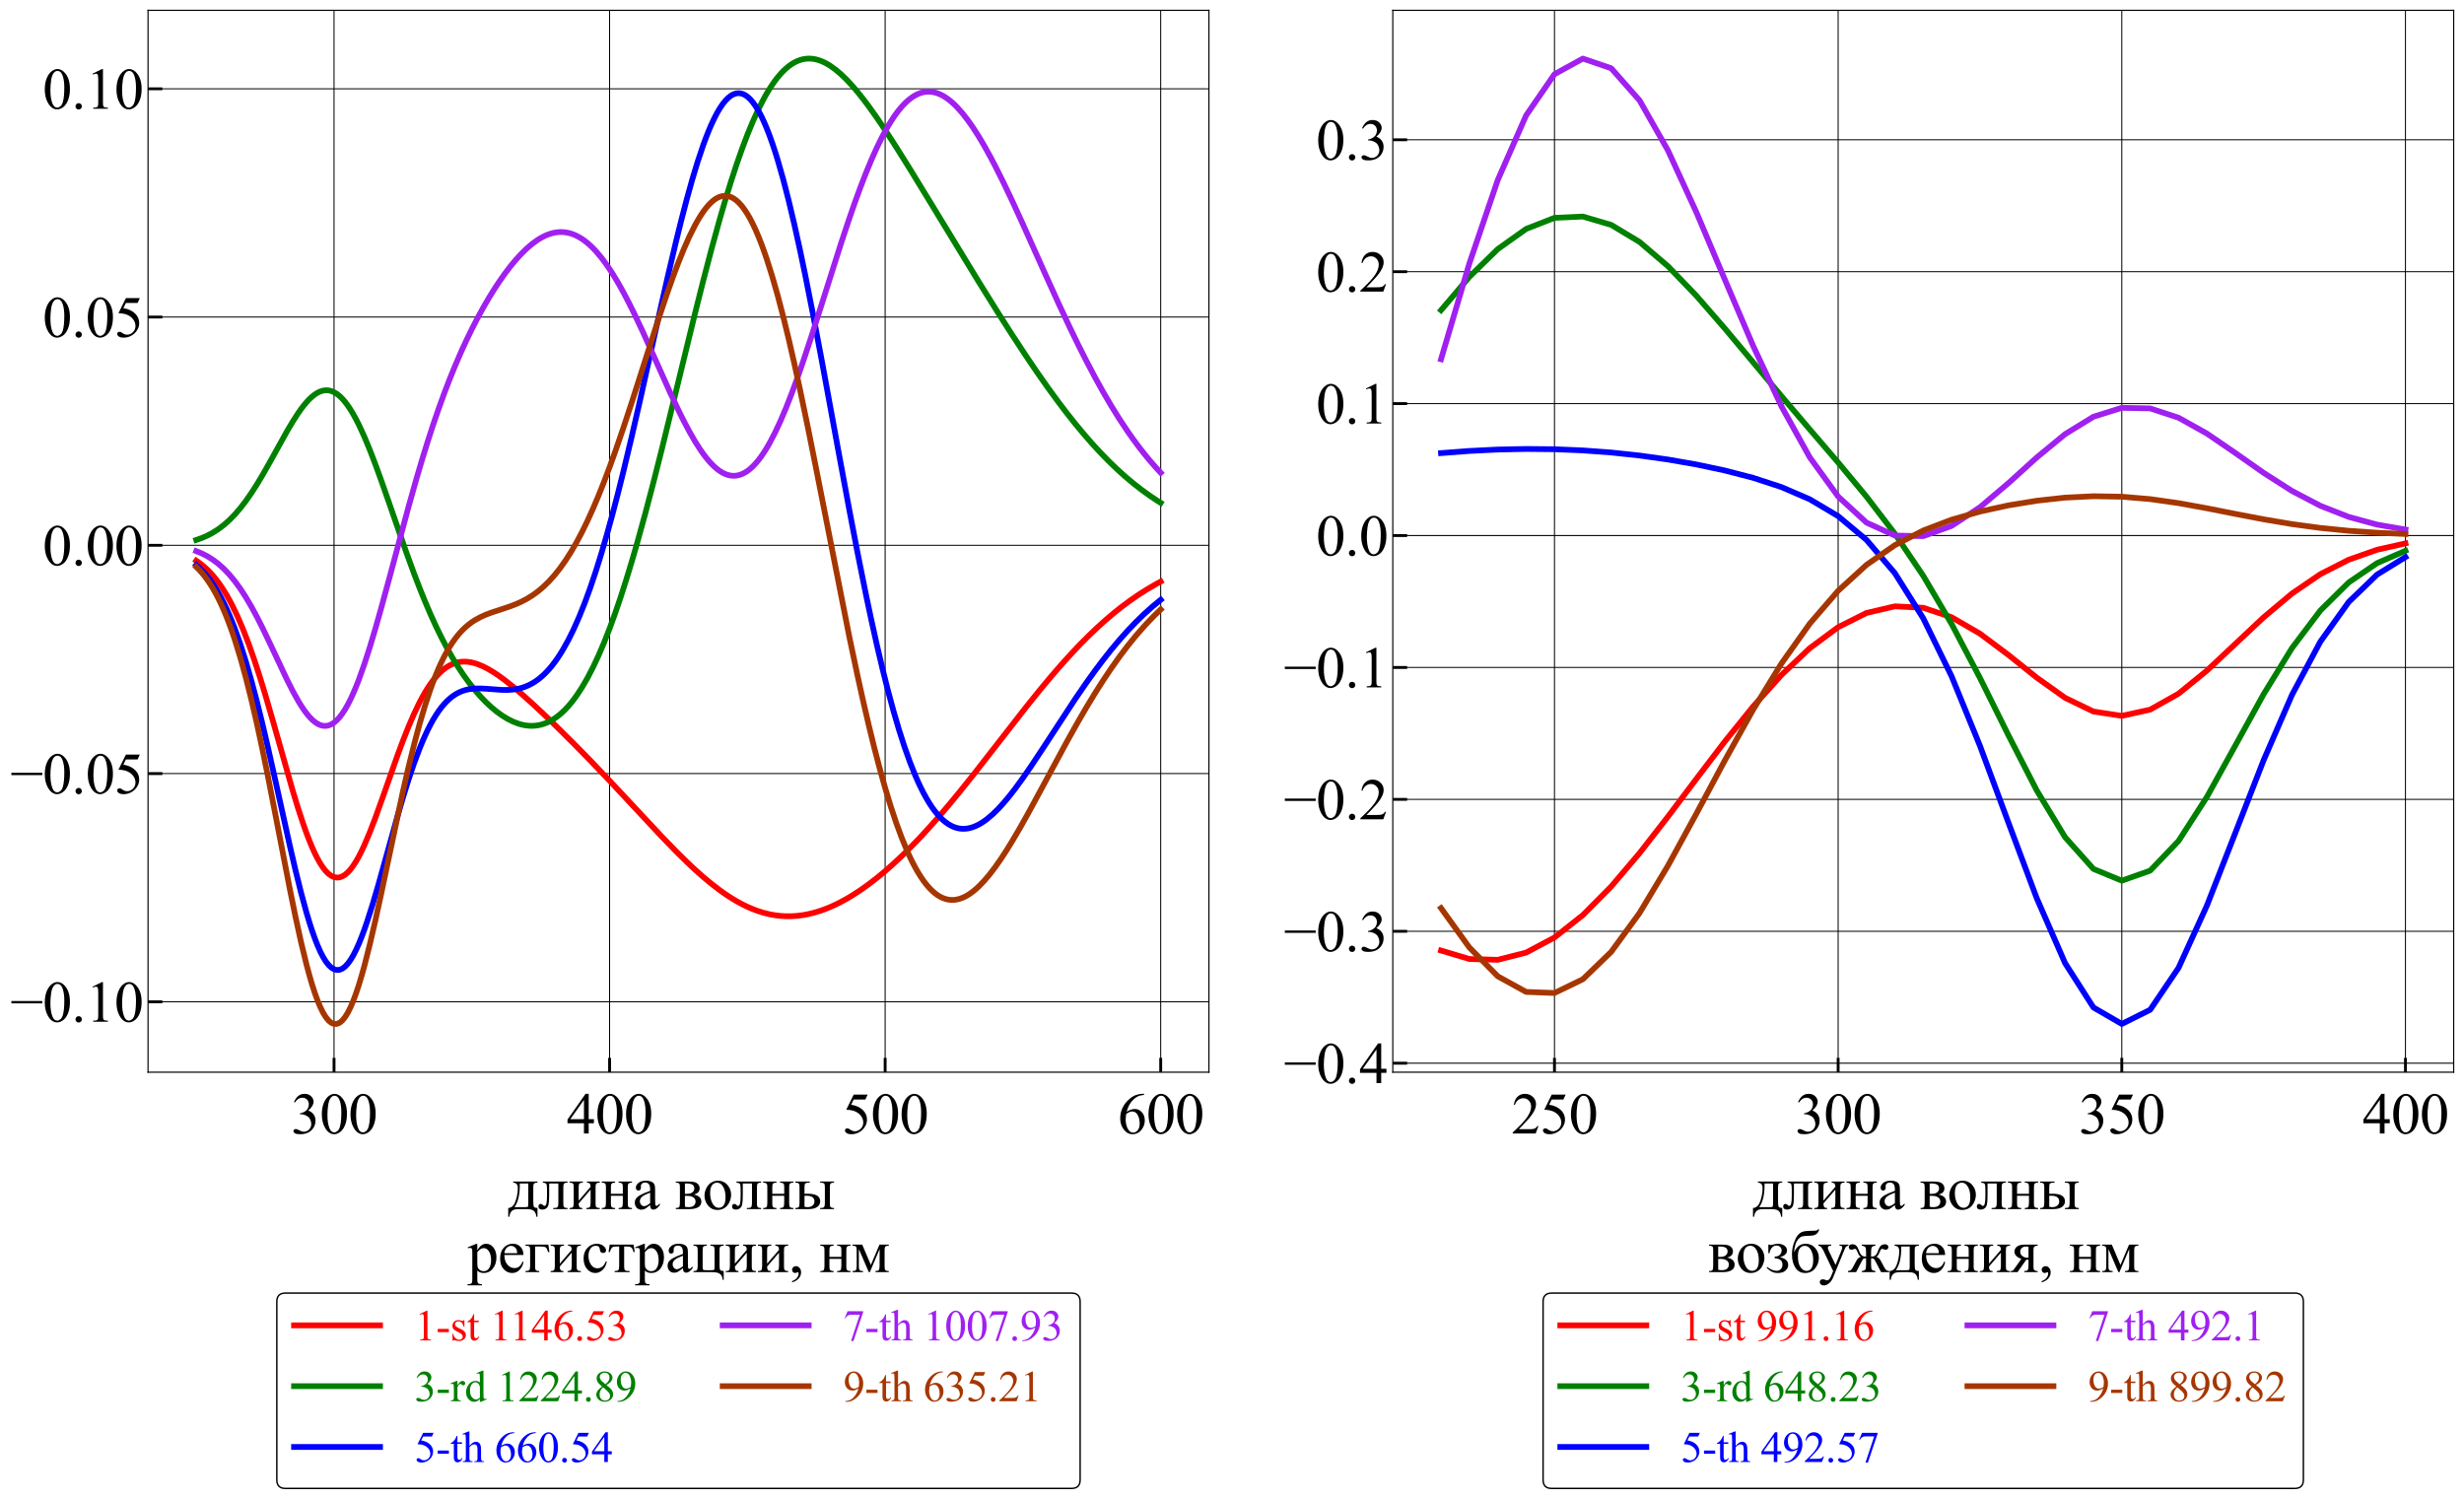 <?xml version="1.0" encoding="utf-8" standalone="no"?>
<!DOCTYPE svg PUBLIC "-//W3C//DTD SVG 1.1//EN"
  "http://www.w3.org/Graphics/SVG/1.1/DTD/svg11.dtd">
<svg xmlns:xlink="http://www.w3.org/1999/xlink" width="1718.626pt" height="1045.436pt" viewBox="0 0 1718.626 1045.436" xmlns="http://www.w3.org/2000/svg" version="1.1">
 <defs>
  <style type="text/css">*{stroke-linejoin: round; stroke-linecap: butt}</style>
 </defs>
 <g id="figure_1">
  <g id="patch_1">
   <path d="M -0 1045.436 
L 1718.626 1045.436 
L 1718.626 0 
L -0 0 
z
" style="fill: #ffffff"/>
  </g>
  <g id="axes_1">
   <g id="patch_2">
    <path d="M 103.256 747.9 
L 843.216 747.9 
L 843.216 7.2 
L 103.256 7.2 
z
" style="fill: #ffffff"/>
   </g>
   <g id="matplotlib.axis_1">
    <g id="xtick_1">
     <g id="line2d_1">
      <path d="M 232.989 747.9 
L 232.989 7.2 
" clip-path="url(#p5958442e6e)" style="fill: none; stroke: #000000; stroke-width: 0.7; stroke-linecap: square"/>
     </g>
     <g id="line2d_2">
      <defs>
       <path id="m5aa43a57f6" d="M 0 0 
L 0 -10 
" style="stroke: #000000; stroke-width: 2"/>
      </defs>
      <g>
       <use xlink:href="#m5aa43a57f6" x="232.989" y="747.9" style="stroke: #000000; stroke-width: 2"/>
      </g>
     </g>
     <g id="text_1">
      <!-- 300 -->
      <g transform="translate(202.989 790.675) scale(0.4 -0.4)">
       <defs>
        <path id="TimesNewRomanPSMT-33" d="M 325 3431 
Q 506 3859 782 4092 
Q 1059 4325 1472 4325 
Q 1981 4325 2253 3994 
Q 2459 3747 2459 3466 
Q 2459 3003 1878 2509 
Q 2269 2356 2469 2072 
Q 2669 1788 2669 1403 
Q 2669 853 2319 450 
Q 1863 -75 997 -75 
Q 569 -75 414 31 
Q 259 138 259 259 
Q 259 350 332 419 
Q 406 488 509 488 
Q 588 488 669 463 
Q 722 447 909 348 
Q 1097 250 1169 231 
Q 1284 197 1416 197 
Q 1734 197 1970 444 
Q 2206 691 2206 1028 
Q 2206 1275 2097 1509 
Q 2016 1684 1919 1775 
Q 1784 1900 1550 2001 
Q 1316 2103 1072 2103 
L 972 2103 
L 972 2197 
Q 1219 2228 1467 2375 
Q 1716 2522 1828 2728 
Q 1941 2934 1941 3181 
Q 1941 3503 1739 3701 
Q 1538 3900 1238 3900 
Q 753 3900 428 3381 
L 325 3431 
z
" transform="scale(0.016)"/>
        <path id="TimesNewRomanPSMT-30" d="M 231 2094 
Q 231 2819 450 3342 
Q 669 3866 1031 4122 
Q 1313 4325 1613 4325 
Q 2100 4325 2488 3828 
Q 2972 3213 2972 2159 
Q 2972 1422 2759 906 
Q 2547 391 2217 158 
Q 1888 -75 1581 -75 
Q 975 -75 572 641 
Q 231 1244 231 2094 
z
M 844 2016 
Q 844 1141 1059 588 
Q 1238 122 1591 122 
Q 1759 122 1940 273 
Q 2122 425 2216 781 
Q 2359 1319 2359 2297 
Q 2359 3022 2209 3506 
Q 2097 3866 1919 4016 
Q 1791 4119 1609 4119 
Q 1397 4119 1231 3928 
Q 1006 3669 925 3112 
Q 844 2556 844 2016 
z
" transform="scale(0.016)"/>
       </defs>
       <use xlink:href="#TimesNewRomanPSMT-33"/>
       <use xlink:href="#TimesNewRomanPSMT-30" x="50"/>
       <use xlink:href="#TimesNewRomanPSMT-30" x="100"/>
      </g>
     </g>
    </g>
    <g id="xtick_2">
     <g id="line2d_3">
      <path d="M 425.187 747.9 
L 425.187 7.2 
" clip-path="url(#p5958442e6e)" style="fill: none; stroke: #000000; stroke-width: 0.7; stroke-linecap: square"/>
     </g>
     <g id="line2d_4">
      <g>
       <use xlink:href="#m5aa43a57f6" x="425.187" y="747.9" style="stroke: #000000; stroke-width: 2"/>
      </g>
     </g>
     <g id="text_2">
      <!-- 400 -->
      <g transform="translate(395.187 790.675) scale(0.4 -0.4)">
       <defs>
        <path id="TimesNewRomanPSMT-34" d="M 2978 1563 
L 2978 1119 
L 2409 1119 
L 2409 0 
L 1894 0 
L 1894 1119 
L 100 1119 
L 100 1519 
L 2066 4325 
L 2409 4325 
L 2409 1563 
L 2978 1563 
z
M 1894 1563 
L 1894 3666 
L 406 1563 
L 1894 1563 
z
" transform="scale(0.016)"/>
       </defs>
       <use xlink:href="#TimesNewRomanPSMT-34"/>
       <use xlink:href="#TimesNewRomanPSMT-30" x="50"/>
       <use xlink:href="#TimesNewRomanPSMT-30" x="100"/>
      </g>
     </g>
    </g>
    <g id="xtick_3">
     <g id="line2d_5">
      <path d="M 617.384 747.9 
L 617.384 7.2 
" clip-path="url(#p5958442e6e)" style="fill: none; stroke: #000000; stroke-width: 0.7; stroke-linecap: square"/>
     </g>
     <g id="line2d_6">
      <g>
       <use xlink:href="#m5aa43a57f6" x="617.384" y="747.9" style="stroke: #000000; stroke-width: 2"/>
      </g>
     </g>
     <g id="text_3">
      <!-- 500 -->
      <g transform="translate(587.384 790.675) scale(0.4 -0.4)">
       <defs>
        <path id="TimesNewRomanPSMT-35" d="M 2778 4238 
L 2534 3706 
L 1259 3706 
L 981 3138 
Q 1809 3016 2294 2522 
Q 2709 2097 2709 1522 
Q 2709 1188 2573 903 
Q 2438 619 2231 419 
Q 2025 219 1772 97 
Q 1413 -75 1034 -75 
Q 653 -75 479 54 
Q 306 184 306 341 
Q 306 428 378 495 
Q 450 563 559 563 
Q 641 563 702 538 
Q 763 513 909 409 
Q 1144 247 1384 247 
Q 1750 247 2026 523 
Q 2303 800 2303 1197 
Q 2303 1581 2056 1914 
Q 1809 2247 1375 2428 
Q 1034 2569 447 2591 
L 1259 4238 
L 2778 4238 
z
" transform="scale(0.016)"/>
       </defs>
       <use xlink:href="#TimesNewRomanPSMT-35"/>
       <use xlink:href="#TimesNewRomanPSMT-30" x="50"/>
       <use xlink:href="#TimesNewRomanPSMT-30" x="100"/>
      </g>
     </g>
    </g>
    <g id="xtick_4">
     <g id="line2d_7">
      <path d="M 809.581 747.9 
L 809.581 7.2 
" clip-path="url(#p5958442e6e)" style="fill: none; stroke: #000000; stroke-width: 0.7; stroke-linecap: square"/>
     </g>
     <g id="line2d_8">
      <g>
       <use xlink:href="#m5aa43a57f6" x="809.581" y="747.9" style="stroke: #000000; stroke-width: 2"/>
      </g>
     </g>
     <g id="text_4">
      <!-- 600 -->
      <g transform="translate(779.581 790.675) scale(0.4 -0.4)">
       <defs>
        <path id="TimesNewRomanPSMT-36" d="M 2869 4325 
L 2869 4209 
Q 2456 4169 2195 4045 
Q 1934 3922 1679 3669 
Q 1425 3416 1258 3105 
Q 1091 2794 978 2366 
Q 1428 2675 1881 2675 
Q 2316 2675 2634 2325 
Q 2953 1975 2953 1425 
Q 2953 894 2631 456 
Q 2244 -75 1606 -75 
Q 1172 -75 869 213 
Q 275 772 275 1663 
Q 275 2231 503 2743 
Q 731 3256 1154 3653 
Q 1578 4050 1965 4187 
Q 2353 4325 2688 4325 
L 2869 4325 
z
M 925 2138 
Q 869 1716 869 1456 
Q 869 1156 980 804 
Q 1091 453 1309 247 
Q 1469 100 1697 100 
Q 1969 100 2183 356 
Q 2397 613 2397 1088 
Q 2397 1622 2184 2012 
Q 1972 2403 1581 2403 
Q 1463 2403 1327 2353 
Q 1191 2303 925 2138 
z
" transform="scale(0.016)"/>
       </defs>
       <use xlink:href="#TimesNewRomanPSMT-36"/>
       <use xlink:href="#TimesNewRomanPSMT-30" x="50"/>
       <use xlink:href="#TimesNewRomanPSMT-30" x="100"/>
      </g>
     </g>
    </g>
    <g id="text_5">
     <!-- длина волны  -->
     <g transform="translate(353.949 843.395) scale(0.42 -0.42)">
      <defs>
       <path id="TimesNewRomanPSMT-434" d="M 591 2863 
L 3116 2863 
L 3116 2744 
Q 2903 2744 2833 2701 
Q 2763 2659 2722 2596 
Q 2681 2534 2681 2191 
L 2681 775 
Q 2681 328 2757 226 
Q 2834 125 3116 116 
L 3116 -794 
L 2997 -794 
Q 2984 -538 2870 -347 
Q 2756 -156 2553 -78 
Q 2350 0 1953 0 
L 1216 0 
Q 872 0 678 -61 
Q 484 -122 354 -315 
Q 225 -509 197 -794 
L 81 -794 
L 81 116 
Q 338 125 547 319 
Q 756 513 915 1078 
Q 1075 1644 1075 2191 
Q 1075 2728 591 2744 
L 591 2863 
z
M 1281 2659 
L 1281 2488 
Q 1281 953 725 203 
L 1788 203 
Q 2075 203 2119 251 
Q 2163 300 2163 609 
L 2163 2659 
L 1281 2659 
z
" transform="scale(0.016)"/>
       <path id="TimesNewRomanPSMT-43b" d="M 494 2863 
L 3053 2863 
L 3053 2744 
Q 2841 2744 2770 2701 
Q 2700 2659 2659 2596 
Q 2619 2534 2619 2191 
L 2619 672 
Q 2619 341 2653 277 
Q 2688 213 2761 164 
Q 2834 116 3053 116 
L 3053 0 
L 1572 0 
L 1572 116 
Q 1813 116 1905 141 
Q 1997 166 2050 261 
Q 2103 356 2103 672 
L 2103 2659 
L 1150 2659 
L 1150 1453 
Q 1150 769 1089 492 
Q 1028 216 848 83 
Q 669 -50 438 -50 
Q 38 -50 38 281 
Q 38 394 102 466 
Q 166 538 269 538 
Q 378 538 472 447 
Q 594 328 656 328 
Q 797 328 861 564 
Q 925 800 925 1391 
L 925 2022 
Q 925 2509 854 2615 
Q 784 2722 494 2744 
L 494 2863 
z
" transform="scale(0.016)"/>
       <path id="TimesNewRomanPSMT-438" d="M 1094 881 
L 2331 2313 
Q 2325 2553 2240 2647 
Q 2156 2741 1950 2744 
L 1950 2863 
L 3281 2863 
L 3281 2744 
Q 3072 2744 3000 2701 
Q 2928 2659 2887 2596 
Q 2847 2534 2847 2191 
L 2847 672 
Q 2847 341 2881 277 
Q 2916 213 2989 164 
Q 3063 116 3281 116 
L 3281 0 
L 1897 0 
L 1897 116 
Q 2156 116 2243 211 
Q 2331 306 2331 672 
L 2331 2019 
L 1094 584 
Q 1100 319 1169 219 
Q 1238 119 1466 116 
L 1466 0 
L 144 0 
L 144 116 
Q 422 116 500 217 
Q 578 319 578 672 
L 578 2191 
Q 578 2525 543 2586 
Q 509 2647 437 2695 
Q 366 2744 144 2744 
L 144 2863 
L 1528 2863 
L 1528 2744 
Q 1319 2744 1247 2701 
Q 1175 2659 1134 2596 
Q 1094 2534 1094 2191 
L 1094 881 
z
" transform="scale(0.016)"/>
       <path id="TimesNewRomanPSMT-43d" d="M 1094 1584 
L 2331 1584 
L 2331 2191 
Q 2331 2463 2309 2545 
Q 2288 2628 2202 2686 
Q 2116 2744 1897 2744 
L 1897 2863 
L 3281 2863 
L 3281 2744 
Q 3088 2744 2998 2700 
Q 2909 2656 2878 2573 
Q 2847 2491 2847 2191 
L 2847 672 
Q 2847 400 2870 312 
Q 2894 225 2984 170 
Q 3075 116 3281 116 
L 3281 0 
L 1897 0 
L 1897 116 
Q 2156 116 2243 211 
Q 2331 306 2331 672 
L 2331 1381 
L 1094 1381 
L 1094 672 
Q 1094 400 1117 312 
Q 1141 225 1231 170 
Q 1322 116 1528 116 
L 1528 0 
L 144 0 
L 144 116 
Q 422 116 500 217 
Q 578 319 578 672 
L 578 2191 
Q 578 2463 554 2550 
Q 531 2638 440 2691 
Q 350 2744 144 2744 
L 144 2863 
L 1528 2863 
L 1528 2744 
Q 1334 2744 1245 2700 
Q 1156 2656 1125 2573 
Q 1094 2491 1094 2191 
L 1094 1584 
z
" transform="scale(0.016)"/>
       <path id="TimesNewRomanPSMT-430" d="M 1822 413 
Q 1381 72 1269 19 
Q 1100 -59 909 -59 
Q 613 -59 420 144 
Q 228 347 228 678 
Q 228 888 322 1041 
Q 450 1253 767 1440 
Q 1084 1628 1822 1897 
L 1822 2009 
Q 1822 2438 1686 2597 
Q 1550 2756 1291 2756 
Q 1094 2756 978 2650 
Q 859 2544 859 2406 
L 866 2225 
Q 866 2081 792 2003 
Q 719 1925 600 1925 
Q 484 1925 411 2006 
Q 338 2088 338 2228 
Q 338 2497 613 2722 
Q 888 2947 1384 2947 
Q 1766 2947 2009 2819 
Q 2194 2722 2281 2516 
Q 2338 2381 2338 1966 
L 2338 994 
Q 2338 584 2353 492 
Q 2369 400 2405 369 
Q 2441 338 2488 338 
Q 2538 338 2575 359 
Q 2641 400 2828 588 
L 2828 413 
Q 2478 -56 2159 -56 
Q 2006 -56 1915 50 
Q 1825 156 1822 413 
z
M 1822 616 
L 1822 1706 
Q 1350 1519 1213 1441 
Q 966 1303 859 1153 
Q 753 1003 753 825 
Q 753 600 887 451 
Q 1022 303 1197 303 
Q 1434 303 1822 616 
z
" transform="scale(0.016)"/>
       <path id="TimesNewRomanPSMT-20" transform="scale(0.016)"/>
       <path id="TimesNewRomanPSMT-432" d="M 2016 1513 
Q 2800 1350 2800 778 
Q 2800 388 2473 194 
Q 2147 0 1563 0 
L 150 0 
L 150 116 
Q 428 116 501 220 
Q 575 325 575 672 
L 575 2191 
Q 575 2528 542 2587 
Q 509 2647 439 2695 
Q 369 2744 150 2744 
L 150 2863 
L 1469 2863 
Q 1850 2863 2086 2803 
Q 2322 2744 2473 2569 
Q 2625 2394 2625 2144 
Q 2625 1656 2016 1513 
z
M 1094 1584 
Q 1231 1581 1259 1581 
Q 1688 1581 1878 1745 
Q 2069 1909 2069 2144 
Q 2069 2416 1875 2537 
Q 1681 2659 1256 2659 
L 1094 2659 
L 1094 1584 
z
M 1094 253 
Q 1250 203 1466 203 
Q 1838 203 2019 365 
Q 2200 528 2200 784 
Q 2200 1072 1965 1225 
Q 1731 1378 1316 1378 
Q 1213 1378 1094 1372 
L 1094 253 
z
" transform="scale(0.016)"/>
       <path id="TimesNewRomanPSMT-43e" d="M 1600 2947 
Q 2250 2947 2644 2453 
Q 2978 2031 2978 1484 
Q 2978 1100 2793 706 
Q 2609 313 2286 112 
Q 1963 -88 1566 -88 
Q 919 -88 538 428 
Q 216 863 216 1403 
Q 216 1797 411 2186 
Q 606 2575 925 2761 
Q 1244 2947 1600 2947 
z
M 1503 2744 
Q 1338 2744 1170 2645 
Q 1003 2547 900 2300 
Q 797 2053 797 1666 
Q 797 1041 1045 587 
Q 1294 134 1700 134 
Q 2003 134 2200 384 
Q 2397 634 2397 1244 
Q 2397 2006 2069 2444 
Q 1847 2744 1503 2744 
z
" transform="scale(0.016)"/>
       <path id="TimesNewRomanPSMT-44b" d="M 2716 2744 
L 2716 2863 
L 4156 2863 
L 4156 2744 
Q 3966 2744 3878 2703 
Q 3791 2663 3758 2578 
Q 3725 2494 3725 2191 
L 3725 672 
Q 3725 378 3753 292 
Q 3781 206 3873 161 
Q 3966 116 4156 116 
L 4156 0 
L 2716 0 
L 2716 116 
Q 2959 125 3032 148 
Q 3106 172 3156 269 
Q 3206 366 3206 672 
L 3206 2191 
Q 3206 2494 3172 2581 
Q 3138 2669 3052 2705 
Q 2966 2741 2716 2744 
z
M 1091 1588 
L 1447 1594 
Q 2722 1594 2722 806 
Q 2722 441 2411 220 
Q 2100 0 1516 0 
L 141 0 
L 141 116 
Q 419 116 497 217 
Q 575 319 575 672 
L 575 2191 
Q 575 2525 540 2586 
Q 506 2647 434 2695 
Q 363 2744 141 2744 
L 141 2863 
L 1638 2863 
L 1638 2744 
Q 1328 2744 1256 2708 
Q 1184 2672 1137 2614 
Q 1091 2556 1091 2191 
L 1091 1588 
z
M 1091 247 
Q 1256 203 1422 203 
Q 1734 203 1929 368 
Q 2125 534 2125 788 
Q 2125 1388 1291 1388 
Q 1219 1388 1091 1384 
L 1091 247 
z
" transform="scale(0.016)"/>
      </defs>
      <use xlink:href="#TimesNewRomanPSMT-434"/>
      <use xlink:href="#TimesNewRomanPSMT-43b" x="50.879"/>
      <use xlink:href="#TimesNewRomanPSMT-438" x="100.781"/>
      <use xlink:href="#TimesNewRomanPSMT-43d" x="154.297"/>
      <use xlink:href="#TimesNewRomanPSMT-430" x="207.812"/>
      <use xlink:href="#TimesNewRomanPSMT-20" x="252.197"/>
      <use xlink:href="#TimesNewRomanPSMT-432" x="277.197"/>
      <use xlink:href="#TimesNewRomanPSMT-43e" x="323.789"/>
      <use xlink:href="#TimesNewRomanPSMT-43b" x="372.414"/>
      <use xlink:href="#TimesNewRomanPSMT-43d" x="422.316"/>
      <use xlink:href="#TimesNewRomanPSMT-44b" x="475.832"/>
      <use xlink:href="#TimesNewRomanPSMT-20" x="543.02"/>
     </g>
     <!-- регистрации, нм -->
     <g transform="translate(326.236 887.376) scale(0.42 -0.42)">
      <defs>
       <path id="TimesNewRomanPSMT-440" d="M -6 2578 
L 875 2934 
L 994 2934 
L 994 2266 
Q 1216 2644 1439 2795 
Q 1663 2947 1909 2947 
Q 2341 2947 2628 2609 
Q 2981 2197 2981 1534 
Q 2981 794 2556 309 
Q 2206 -88 1675 -88 
Q 1444 -88 1275 -22 
Q 1150 25 994 166 
L 994 -706 
Q 994 -1000 1030 -1079 
Q 1066 -1159 1155 -1206 
Q 1244 -1253 1478 -1253 
L 1478 -1369 
L -22 -1369 
L -22 -1253 
L 56 -1253 
Q 228 -1256 350 -1188 
Q 409 -1153 442 -1076 
Q 475 -1000 475 -688 
L 475 2019 
Q 475 2297 450 2372 
Q 425 2447 370 2484 
Q 316 2522 222 2522 
Q 147 2522 31 2478 
L -6 2578 
z
M 994 2081 
L 994 1013 
Q 994 666 1022 556 
Q 1066 375 1236 237 
Q 1406 100 1666 100 
Q 1978 100 2172 344 
Q 2425 663 2425 1241 
Q 2425 1897 2138 2250 
Q 1938 2494 1663 2494 
Q 1513 2494 1366 2419 
Q 1253 2363 994 2081 
z
" transform="scale(0.016)"/>
       <path id="TimesNewRomanPSMT-435" d="M 681 1784 
Q 678 1147 991 784 
Q 1303 422 1725 422 
Q 2006 422 2214 576 
Q 2422 731 2563 1106 
L 2659 1044 
Q 2594 616 2278 264 
Q 1963 -88 1488 -88 
Q 972 -88 605 314 
Q 238 716 238 1394 
Q 238 2128 614 2539 
Q 991 2950 1559 2950 
Q 2041 2950 2350 2633 
Q 2659 2316 2659 1784 
L 681 1784 
z
M 681 1966 
L 2006 1966 
Q 1991 2241 1941 2353 
Q 1863 2528 1708 2628 
Q 1553 2728 1384 2728 
Q 1125 2728 920 2526 
Q 716 2325 681 1966 
z
" transform="scale(0.016)"/>
       <path id="TimesNewRomanPSMT-433" d="M 2469 2863 
L 2584 2081 
L 2447 2081 
Q 2328 2469 2208 2564 
Q 2088 2659 1700 2659 
L 1094 2659 
L 1094 672 
Q 1094 341 1128 277 
Q 1163 213 1236 164 
Q 1309 116 1528 116 
L 1528 0 
L 97 0 
L 97 116 
Q 403 122 490 211 
Q 578 300 578 672 
L 578 2191 
Q 578 2494 543 2580 
Q 509 2666 423 2703 
Q 338 2741 97 2744 
L 97 2863 
L 2469 2863 
z
" transform="scale(0.016)"/>
       <path id="TimesNewRomanPSMT-441" d="M 2631 1088 
Q 2516 522 2178 217 
Q 1841 -88 1431 -88 
Q 944 -88 581 321 
Q 219 731 219 1428 
Q 219 2103 620 2525 
Q 1022 2947 1584 2947 
Q 2006 2947 2278 2723 
Q 2550 2500 2550 2259 
Q 2550 2141 2473 2067 
Q 2397 1994 2259 1994 
Q 2075 1994 1981 2113 
Q 1928 2178 1911 2362 
Q 1894 2547 1784 2644 
Q 1675 2738 1481 2738 
Q 1169 2738 978 2506 
Q 725 2200 725 1697 
Q 725 1184 976 792 
Q 1228 400 1656 400 
Q 1963 400 2206 609 
Q 2378 753 2541 1131 
L 2631 1088 
z
" transform="scale(0.016)"/>
       <path id="TimesNewRomanPSMT-442" d="M 156 2863 
L 2631 2863 
L 2756 2088 
L 2616 2088 
Q 2578 2322 2490 2450 
Q 2403 2578 2290 2618 
Q 2178 2659 1906 2659 
L 1656 2659 
L 1656 672 
Q 1656 353 1695 267 
Q 1734 181 1821 153 
Q 1909 125 2222 116 
L 2222 0 
L 666 0 
L 666 116 
Q 966 122 1052 212 
Q 1138 303 1138 672 
L 1138 2659 
L 881 2659 
Q 613 2659 516 2626 
Q 419 2594 330 2470 
Q 241 2347 178 2088 
L 38 2088 
L 156 2863 
z
" transform="scale(0.016)"/>
       <path id="TimesNewRomanPSMT-446" d="M 3281 116 
L 3281 -794 
L 3166 -794 
Q 3156 -428 2926 -214 
Q 2697 0 2094 0 
L 144 0 
L 144 116 
Q 422 116 500 217 
Q 578 319 578 672 
L 578 2191 
Q 578 2525 543 2586 
Q 509 2647 437 2695 
Q 366 2744 144 2744 
L 144 2863 
L 1528 2863 
L 1528 2744 
Q 1319 2744 1247 2701 
Q 1175 2659 1134 2596 
Q 1094 2534 1094 2191 
L 1094 575 
Q 1094 303 1142 253 
Q 1191 203 1453 203 
L 1959 203 
Q 2250 203 2290 256 
Q 2331 309 2331 600 
L 2331 2191 
Q 2331 2488 2300 2573 
Q 2269 2659 2178 2701 
Q 2088 2744 1897 2744 
L 1897 2863 
L 3281 2863 
L 3281 2744 
Q 3072 2744 3000 2701 
Q 2928 2659 2887 2596 
Q 2847 2534 2847 2191 
L 2847 719 
Q 2847 316 2919 222 
Q 2991 128 3281 116 
z
" transform="scale(0.016)"/>
       <path id="TimesNewRomanPSMT-2c" d="M 344 -1066 
L 344 -928 
Q 666 -822 842 -598 
Q 1019 -375 1019 -125 
Q 1019 -66 991 -25 
Q 969 3 947 3 
Q 913 3 797 -59 
Q 741 -88 678 -88 
Q 525 -88 434 3 
Q 344 94 344 253 
Q 344 406 461 515 
Q 578 625 747 625 
Q 953 625 1114 445 
Q 1275 266 1275 -31 
Q 1275 -353 1051 -629 
Q 828 -906 344 -1066 
z
" transform="scale(0.016)"/>
       <path id="TimesNewRomanPSMT-43c" d="M 2050 747 
L 2944 2863 
L 3909 2863 
L 3909 2744 
Q 3697 2744 3626 2701 
Q 3556 2659 3515 2596 
Q 3475 2534 3475 2191 
L 3475 672 
Q 3475 375 3504 289 
Q 3534 203 3626 159 
Q 3719 116 3909 116 
L 3909 0 
L 2525 0 
L 2525 116 
Q 2781 116 2868 211 
Q 2956 306 2956 672 
L 2956 2394 
L 1944 0 
L 1834 0 
L 803 2394 
L 803 672 
Q 803 375 834 289 
Q 866 203 956 159 
Q 1047 116 1238 116 
L 1238 0 
L 144 0 
L 144 116 
Q 422 116 500 217 
Q 578 319 578 672 
L 578 2191 
Q 578 2525 543 2586 
Q 509 2647 437 2695 
Q 366 2744 144 2744 
L 144 2863 
L 1150 2863 
L 2050 747 
z
" transform="scale(0.016)"/>
      </defs>
      <use xlink:href="#TimesNewRomanPSMT-440"/>
      <use xlink:href="#TimesNewRomanPSMT-435" x="50"/>
      <use xlink:href="#TimesNewRomanPSMT-433" x="94.385"/>
      <use xlink:href="#TimesNewRomanPSMT-438" x="135.4"/>
      <use xlink:href="#TimesNewRomanPSMT-441" x="188.916"/>
      <use xlink:href="#TimesNewRomanPSMT-442" x="233.301"/>
      <use xlink:href="#TimesNewRomanPSMT-440" x="278.252"/>
      <use xlink:href="#TimesNewRomanPSMT-430" x="328.252"/>
      <use xlink:href="#TimesNewRomanPSMT-446" x="372.637"/>
      <use xlink:href="#TimesNewRomanPSMT-438" x="426.152"/>
      <use xlink:href="#TimesNewRomanPSMT-438" x="479.668"/>
      <use xlink:href="#TimesNewRomanPSMT-2c" x="533.184"/>
      <use xlink:href="#TimesNewRomanPSMT-20" x="558.184"/>
      <use xlink:href="#TimesNewRomanPSMT-43d" x="583.184"/>
      <use xlink:href="#TimesNewRomanPSMT-43c" x="636.699"/>
     </g>
    </g>
   </g>
   <g id="matplotlib.axis_2">
    <g id="ytick_1">
     <g id="line2d_9">
      <path d="M 103.256 698.803 
L 843.216 698.803 
" clip-path="url(#p5958442e6e)" style="fill: none; stroke: #000000; stroke-width: 0.7; stroke-linecap: square"/>
     </g>
     <g id="line2d_10">
      <defs>
       <path id="m04286b101e" d="M 0 0 
L 10 0 
" style="stroke: #000000; stroke-width: 2"/>
      </defs>
      <g>
       <use xlink:href="#m04286b101e" x="103.256" y="698.803" style="stroke: #000000; stroke-width: 2"/>
      </g>
     </g>
     <g id="text_6">
      <!-- −0.10 -->
      <g transform="translate(7.2 712.69) scale(0.4 -0.4)">
       <defs>
        <path id="TimesNewRomanPSMT-2212" d="M 3484 2000 
L 116 2000 
L 116 2256 
L 3484 2256 
L 3484 2000 
z
" transform="scale(0.016)"/>
        <path id="TimesNewRomanPSMT-2e" d="M 800 606 
Q 947 606 1047 504 
Q 1147 403 1147 259 
Q 1147 116 1045 14 
Q 944 -88 800 -88 
Q 656 -88 554 14 
Q 453 116 453 259 
Q 453 406 554 506 
Q 656 606 800 606 
z
" transform="scale(0.016)"/>
        <path id="TimesNewRomanPSMT-31" d="M 750 3822 
L 1781 4325 
L 1884 4325 
L 1884 747 
Q 1884 391 1914 303 
Q 1944 216 2037 169 
Q 2131 122 2419 116 
L 2419 0 
L 825 0 
L 825 116 
Q 1125 122 1212 167 
Q 1300 213 1334 289 
Q 1369 366 1369 747 
L 1369 3034 
Q 1369 3497 1338 3628 
Q 1316 3728 1258 3775 
Q 1200 3822 1119 3822 
Q 1003 3822 797 3725 
L 750 3822 
z
" transform="scale(0.016)"/>
       </defs>
       <use xlink:href="#TimesNewRomanPSMT-2212"/>
       <use xlink:href="#TimesNewRomanPSMT-30" x="56.396"/>
       <use xlink:href="#TimesNewRomanPSMT-2e" x="106.396"/>
       <use xlink:href="#TimesNewRomanPSMT-31" x="131.396"/>
       <use xlink:href="#TimesNewRomanPSMT-30" x="181.396"/>
      </g>
     </g>
    </g>
    <g id="ytick_2">
     <g id="line2d_11">
      <path d="M 103.256 539.589 
L 843.216 539.589 
" clip-path="url(#p5958442e6e)" style="fill: none; stroke: #000000; stroke-width: 0.7; stroke-linecap: square"/>
     </g>
     <g id="line2d_12">
      <g>
       <use xlink:href="#m04286b101e" x="103.256" y="539.589" style="stroke: #000000; stroke-width: 2"/>
      </g>
     </g>
     <g id="text_7">
      <!-- −0.05 -->
      <g transform="translate(7.2 553.476) scale(0.4 -0.4)">
       <use xlink:href="#TimesNewRomanPSMT-2212"/>
       <use xlink:href="#TimesNewRomanPSMT-30" x="56.396"/>
       <use xlink:href="#TimesNewRomanPSMT-2e" x="106.396"/>
       <use xlink:href="#TimesNewRomanPSMT-30" x="131.396"/>
       <use xlink:href="#TimesNewRomanPSMT-35" x="181.396"/>
      </g>
     </g>
    </g>
    <g id="ytick_3">
     <g id="line2d_13">
      <path d="M 103.256 380.375 
L 843.216 380.375 
" clip-path="url(#p5958442e6e)" style="fill: none; stroke: #000000; stroke-width: 0.7; stroke-linecap: square"/>
     </g>
     <g id="line2d_14">
      <g>
       <use xlink:href="#m04286b101e" x="103.256" y="380.375" style="stroke: #000000; stroke-width: 2"/>
      </g>
     </g>
     <g id="text_8">
      <!-- 0.00 -->
      <g transform="translate(29.756 394.262) scale(0.4 -0.4)">
       <use xlink:href="#TimesNewRomanPSMT-30"/>
       <use xlink:href="#TimesNewRomanPSMT-2e" x="50"/>
       <use xlink:href="#TimesNewRomanPSMT-30" x="75"/>
       <use xlink:href="#TimesNewRomanPSMT-30" x="125"/>
      </g>
     </g>
    </g>
    <g id="ytick_4">
     <g id="line2d_15">
      <path d="M 103.256 221.161 
L 843.216 221.161 
" clip-path="url(#p5958442e6e)" style="fill: none; stroke: #000000; stroke-width: 0.7; stroke-linecap: square"/>
     </g>
     <g id="line2d_16">
      <g>
       <use xlink:href="#m04286b101e" x="103.256" y="221.161" style="stroke: #000000; stroke-width: 2"/>
      </g>
     </g>
     <g id="text_9">
      <!-- 0.05 -->
      <g transform="translate(29.756 235.048) scale(0.4 -0.4)">
       <use xlink:href="#TimesNewRomanPSMT-30"/>
       <use xlink:href="#TimesNewRomanPSMT-2e" x="50"/>
       <use xlink:href="#TimesNewRomanPSMT-30" x="75"/>
       <use xlink:href="#TimesNewRomanPSMT-35" x="125"/>
      </g>
     </g>
    </g>
    <g id="ytick_5">
     <g id="line2d_17">
      <path d="M 103.256 61.947 
L 843.216 61.947 
" clip-path="url(#p5958442e6e)" style="fill: none; stroke: #000000; stroke-width: 0.7; stroke-linecap: square"/>
     </g>
     <g id="line2d_18">
      <g>
       <use xlink:href="#m04286b101e" x="103.256" y="61.947" style="stroke: #000000; stroke-width: 2"/>
      </g>
     </g>
     <g id="text_10">
      <!-- 0.10 -->
      <g transform="translate(29.756 75.835) scale(0.4 -0.4)">
       <use xlink:href="#TimesNewRomanPSMT-30"/>
       <use xlink:href="#TimesNewRomanPSMT-2e" x="50"/>
       <use xlink:href="#TimesNewRomanPSMT-31" x="75"/>
       <use xlink:href="#TimesNewRomanPSMT-30" x="125"/>
      </g>
     </g>
    </g>
   </g>
   <g id="line2d_19">
    <path d="M 136.891 391.128 
L 138.813 392.456 
L 140.735 393.922 
L 142.657 395.537 
L 144.579 397.311 
L 146.501 399.255 
L 148.423 401.378 
L 150.345 403.69 
L 152.267 406.202 
L 154.189 408.923 
L 156.11 411.861 
L 158.032 415.024 
L 159.954 418.419 
L 161.876 422.053 
L 165.72 430.054 
L 169.564 439.045 
L 173.408 449.02 
L 177.252 459.937 
L 181.096 471.721 
L 184.94 484.255 
L 190.706 504.112 
L 204.16 551.487 
L 208.004 564.082 
L 211.848 575.727 
L 213.77 581.104 
L 215.692 586.14 
L 217.614 590.804 
L 219.536 595.065 
L 221.458 598.897 
L 223.38 602.278 
L 225.302 605.185 
L 227.223 607.603 
L 229.145 609.517 
L 231.067 610.918 
L 232.989 611.799 
L 234.911 612.161 
L 236.833 612.004 
L 238.755 611.335 
L 240.677 610.164 
L 242.599 608.505 
L 244.521 606.377 
L 246.443 603.799 
L 248.365 600.797 
L 250.287 597.397 
L 252.209 593.629 
L 254.131 589.525 
L 257.975 580.446 
L 261.819 570.444 
L 267.585 554.36 
L 277.195 527.054 
L 281.039 516.701 
L 284.883 506.988 
L 288.727 498.069 
L 292.571 490.063 
L 294.493 486.427 
L 296.414 483.046 
L 298.336 479.922 
L 300.258 477.059 
L 302.18 474.455 
L 304.102 472.109 
L 306.024 470.018 
L 307.946 468.177 
L 309.868 466.58 
L 311.79 465.219 
L 313.712 464.087 
L 315.634 463.175 
L 317.556 462.473 
L 319.478 461.971 
L 321.4 461.659 
L 323.322 461.526 
L 325.244 461.563 
L 327.166 461.759 
L 329.088 462.102 
L 331.01 462.584 
L 332.932 463.194 
L 336.776 464.761 
L 340.62 466.731 
L 344.464 469.04 
L 348.308 471.631 
L 352.152 474.454 
L 357.918 479.035 
L 363.684 483.934 
L 371.371 490.82 
L 379.059 497.995 
L 388.669 507.257 
L 400.201 518.708 
L 411.733 530.482 
L 425.187 544.583 
L 440.562 561.054 
L 461.704 583.689 
L 471.314 593.607 
L 479.002 601.194 
L 484.768 606.61 
L 490.534 611.741 
L 496.3 616.539 
L 502.066 620.962 
L 505.909 623.682 
L 509.753 626.206 
L 513.597 628.525 
L 517.441 630.629 
L 521.285 632.511 
L 525.129 634.165 
L 528.973 635.586 
L 532.817 636.77 
L 536.661 637.714 
L 540.505 638.418 
L 544.349 638.881 
L 548.193 639.106 
L 552.037 639.093 
L 555.881 638.848 
L 559.725 638.372 
L 563.569 637.672 
L 567.413 636.753 
L 571.257 635.62 
L 575.101 634.28 
L 578.944 632.739 
L 582.788 631.003 
L 586.632 629.079 
L 590.476 626.973 
L 594.32 624.691 
L 600.086 620.952 
L 605.852 616.851 
L 611.618 612.404 
L 617.384 607.629 
L 623.15 602.541 
L 628.916 597.155 
L 634.682 591.485 
L 640.448 585.548 
L 646.213 579.357 
L 653.901 570.74 
L 661.589 561.751 
L 669.277 552.441 
L 678.887 540.443 
L 692.341 523.215 
L 715.404 493.598 
L 725.014 481.651 
L 732.702 472.409 
L 740.39 463.52 
L 748.078 455.043 
L 753.844 448.985 
L 759.61 443.203 
L 765.376 437.71 
L 771.142 432.516 
L 776.908 427.627 
L 782.674 423.047 
L 788.439 418.775 
L 794.205 414.809 
L 799.971 411.144 
L 805.737 407.771 
L 809.581 405.681 
L 809.581 405.681 
" clip-path="url(#p5958442e6e)" style="fill: none; stroke: #ff0000; stroke-width: 4; stroke-linecap: square"/>
   </g>
   <g id="line2d_20">
    <path d="M 136.891 376.631 
L 140.735 375.284 
L 144.579 373.614 
L 148.423 371.576 
L 152.267 369.122 
L 156.11 366.21 
L 159.954 362.806 
L 163.798 358.881 
L 167.642 354.42 
L 171.486 349.426 
L 175.33 343.916 
L 179.174 337.931 
L 183.018 331.536 
L 188.784 321.373 
L 200.316 300.583 
L 204.16 294.1 
L 208.004 288.14 
L 209.926 285.414 
L 211.848 282.886 
L 213.77 280.58 
L 215.692 278.517 
L 217.614 276.715 
L 219.536 275.193 
L 221.458 273.969 
L 223.38 273.057 
L 225.302 272.47 
L 227.223 272.22 
L 229.145 272.316 
L 231.067 272.763 
L 232.989 273.566 
L 234.911 274.726 
L 236.833 276.243 
L 238.755 278.113 
L 240.677 280.33 
L 242.599 282.887 
L 244.521 285.772 
L 246.443 288.973 
L 248.365 292.475 
L 250.287 296.263 
L 254.131 304.621 
L 257.975 313.888 
L 261.819 323.89 
L 265.663 334.445 
L 271.429 350.916 
L 282.961 384.106 
L 288.727 399.905 
L 292.571 409.915 
L 296.414 419.434 
L 300.258 428.422 
L 304.102 436.859 
L 307.946 444.738 
L 311.79 452.067 
L 315.634 458.858 
L 319.478 465.134 
L 323.322 470.917 
L 327.166 476.23 
L 331.01 481.094 
L 334.854 485.528 
L 338.698 489.543 
L 342.542 493.147 
L 346.386 496.341 
L 350.23 499.12 
L 354.074 501.475 
L 357.918 503.389 
L 361.762 504.842 
L 363.684 505.389 
L 365.605 505.811 
L 367.527 506.106 
L 369.449 506.27 
L 371.371 506.298 
L 373.293 506.187 
L 375.215 505.934 
L 377.137 505.534 
L 379.059 504.984 
L 380.981 504.279 
L 382.903 503.416 
L 384.825 502.39 
L 386.747 501.199 
L 388.669 499.838 
L 390.591 498.305 
L 392.513 496.595 
L 394.435 494.705 
L 396.357 492.633 
L 398.279 490.376 
L 400.201 487.93 
L 402.123 485.295 
L 405.967 479.446 
L 409.811 472.815 
L 413.655 465.397 
L 417.499 457.187 
L 421.343 448.191 
L 425.187 438.419 
L 429.031 427.888 
L 432.875 416.623 
L 436.718 404.654 
L 440.562 392.02 
L 444.406 378.766 
L 450.172 357.837 
L 455.938 335.835 
L 461.704 312.99 
L 471.314 273.752 
L 484.768 218.588 
L 490.534 195.682 
L 496.3 173.633 
L 502.066 152.709 
L 505.909 139.506 
L 509.753 126.978 
L 513.597 115.183 
L 517.441 104.172 
L 521.285 93.989 
L 525.129 84.668 
L 528.973 76.238 
L 532.817 68.716 
L 534.739 65.3 
L 536.661 62.113 
L 538.583 59.157 
L 540.505 56.431 
L 542.427 53.934 
L 544.349 51.665 
L 546.271 49.62 
L 548.193 47.8 
L 550.115 46.2 
L 552.037 44.817 
L 553.959 43.648 
L 555.881 42.689 
L 557.803 41.937 
L 559.725 41.385 
L 561.647 41.031 
L 563.569 40.868 
L 565.491 40.892 
L 567.413 41.097 
L 569.335 41.477 
L 571.257 42.027 
L 573.179 42.74 
L 575.101 43.611 
L 577.022 44.635 
L 578.944 45.803 
L 582.788 48.552 
L 586.632 51.81 
L 590.476 55.527 
L 594.32 59.656 
L 598.164 64.151 
L 602.008 68.969 
L 605.852 74.067 
L 611.618 82.159 
L 617.384 90.681 
L 625.072 102.539 
L 634.682 117.892 
L 648.135 139.898 
L 682.731 196.677 
L 696.185 218.239 
L 705.795 233.285 
L 715.404 247.926 
L 723.092 259.275 
L 730.78 270.238 
L 738.468 280.761 
L 744.234 288.331 
L 750 295.603 
L 755.766 302.559 
L 761.532 309.185 
L 767.298 315.468 
L 773.064 321.401 
L 778.83 326.976 
L 784.596 332.194 
L 790.361 337.055 
L 796.127 341.563 
L 801.893 345.725 
L 807.659 349.551 
L 809.581 350.753 
L 809.581 350.753 
" clip-path="url(#p5958442e6e)" style="fill: none; stroke: #008000; stroke-width: 4; stroke-linecap: square"/>
   </g>
   <g id="line2d_21">
    <path d="M 136.891 394.173 
L 138.813 395.869 
L 140.735 397.742 
L 142.657 399.804 
L 144.579 402.069 
L 146.501 404.549 
L 148.423 407.259 
L 150.345 410.209 
L 152.267 413.414 
L 154.189 416.885 
L 156.11 420.632 
L 158.032 424.667 
L 159.954 428.997 
L 161.876 433.632 
L 163.798 438.576 
L 167.642 449.408 
L 171.486 461.504 
L 175.33 474.832 
L 179.174 489.32 
L 183.018 504.845 
L 186.862 521.236 
L 192.628 546.947 
L 202.238 590.347 
L 206.082 606.897 
L 209.926 622.429 
L 213.77 636.578 
L 215.692 643.024 
L 217.614 648.998 
L 219.536 654.461 
L 221.458 659.381 
L 223.38 663.728 
L 225.302 667.474 
L 227.223 670.599 
L 229.145 673.084 
L 231.067 674.919 
L 232.989 676.094 
L 234.911 676.609 
L 236.833 676.466 
L 238.755 675.673 
L 240.677 674.242 
L 242.599 672.192 
L 244.521 669.545 
L 246.443 666.327 
L 248.365 662.569 
L 250.287 658.306 
L 252.209 653.575 
L 254.131 648.416 
L 256.053 642.872 
L 259.897 630.808 
L 263.741 617.751 
L 269.507 597.123 
L 277.195 569.524 
L 281.039 556.384 
L 284.883 544.022 
L 288.727 532.629 
L 292.571 522.343 
L 294.493 517.645 
L 296.414 513.253 
L 298.336 509.17 
L 300.258 505.398 
L 302.18 501.934 
L 304.102 498.774 
L 306.024 495.912 
L 307.946 493.339 
L 309.868 491.046 
L 311.79 489.022 
L 313.712 487.252 
L 315.634 485.724 
L 317.556 484.423 
L 319.478 483.333 
L 321.4 482.438 
L 323.322 481.721 
L 325.244 481.166 
L 327.166 480.756 
L 331.01 480.303 
L 334.854 480.229 
L 338.698 480.405 
L 350.23 481.243 
L 354.074 481.264 
L 357.918 480.995 
L 361.762 480.35 
L 363.684 479.861 
L 365.605 479.25 
L 367.527 478.506 
L 369.449 477.621 
L 371.371 476.588 
L 373.293 475.398 
L 375.215 474.044 
L 377.137 472.518 
L 379.059 470.814 
L 380.981 468.926 
L 382.903 466.848 
L 384.825 464.573 
L 386.747 462.097 
L 388.669 459.414 
L 390.591 456.52 
L 392.513 453.411 
L 396.357 446.534 
L 400.201 438.758 
L 404.045 430.069 
L 407.889 420.46 
L 411.733 409.933 
L 415.577 398.5 
L 419.421 386.185 
L 423.265 373.022 
L 427.109 359.058 
L 430.953 344.35 
L 434.797 328.968 
L 440.562 304.816 
L 446.328 279.663 
L 457.86 227.928 
L 465.548 193.839 
L 471.314 169.322 
L 475.158 153.764 
L 479.002 139.017 
L 482.846 125.23 
L 486.69 112.551 
L 490.534 101.119 
L 492.456 95.912 
L 494.378 91.064 
L 496.3 86.59 
L 498.222 82.504 
L 500.144 78.819 
L 502.066 75.547 
L 503.988 72.698 
L 505.909 70.283 
L 507.831 68.311 
L 509.753 66.788 
L 511.675 65.723 
L 513.597 65.119 
L 515.519 64.983 
L 517.441 65.316 
L 519.363 66.121 
L 521.285 67.398 
L 523.207 69.147 
L 525.129 71.366 
L 527.051 74.052 
L 528.973 77.2 
L 530.895 80.806 
L 532.817 84.861 
L 534.739 89.359 
L 536.661 94.291 
L 538.583 99.646 
L 540.505 105.413 
L 542.427 111.579 
L 546.271 125.059 
L 550.115 139.968 
L 553.959 156.176 
L 557.803 173.542 
L 561.647 191.915 
L 567.413 221.015 
L 573.179 251.473 
L 584.71 314.221 
L 592.398 355.677 
L 598.164 385.731 
L 603.93 414.411 
L 607.774 432.581 
L 611.618 449.877 
L 615.462 466.217 
L 619.306 481.531 
L 623.15 495.765 
L 626.994 508.874 
L 630.838 520.828 
L 634.682 531.61 
L 638.526 541.213 
L 640.448 545.573 
L 642.37 549.641 
L 644.292 553.418 
L 646.213 556.907 
L 648.135 560.112 
L 650.057 563.035 
L 651.979 565.682 
L 653.901 568.056 
L 655.823 570.164 
L 657.745 572.009 
L 659.667 573.598 
L 661.589 574.937 
L 663.511 576.031 
L 665.433 576.889 
L 667.355 577.516 
L 669.277 577.919 
L 671.199 578.106 
L 673.121 578.084 
L 675.043 577.861 
L 676.965 577.443 
L 678.887 576.839 
L 680.809 576.056 
L 682.731 575.102 
L 684.653 573.985 
L 686.575 572.712 
L 688.497 571.291 
L 692.341 568.036 
L 696.185 564.279 
L 700.029 560.079 
L 703.873 555.493 
L 707.717 550.576 
L 713.483 542.691 
L 719.248 534.342 
L 726.936 522.744 
L 750 487.48 
L 757.688 476.301 
L 763.454 468.27 
L 769.22 460.591 
L 774.986 453.296 
L 780.752 446.408 
L 786.517 439.944 
L 792.283 433.91 
L 798.049 428.308 
L 803.815 423.132 
L 809.581 418.376 
L 809.581 418.376 
" clip-path="url(#p5958442e6e)" style="fill: none; stroke: #0000ff; stroke-width: 4; stroke-linecap: square"/>
   </g>
   <g id="line2d_22">
    <path d="M 136.891 384.456 
L 140.735 386.03 
L 144.579 387.988 
L 148.423 390.388 
L 152.267 393.282 
L 156.11 396.722 
L 159.954 400.75 
L 163.798 405.4 
L 167.642 410.687 
L 171.486 416.611 
L 175.33 423.146 
L 179.174 430.243 
L 183.018 437.823 
L 188.784 449.855 
L 200.316 474.364 
L 204.16 481.952 
L 208.004 488.886 
L 209.926 492.037 
L 211.848 494.941 
L 213.77 497.571 
L 215.692 499.901 
L 217.614 501.907 
L 219.536 503.568 
L 221.458 504.861 
L 223.38 505.769 
L 225.302 506.276 
L 227.223 506.367 
L 229.145 506.033 
L 231.067 505.265 
L 232.989 504.058 
L 234.911 502.411 
L 236.833 500.323 
L 238.755 497.799 
L 240.677 494.846 
L 242.599 491.474 
L 244.521 487.695 
L 246.443 483.523 
L 248.365 478.978 
L 250.287 474.077 
L 254.131 463.298 
L 257.975 451.379 
L 261.819 438.529 
L 265.663 424.966 
L 271.429 403.764 
L 284.883 353.738 
L 290.649 333.337 
L 294.493 320.352 
L 298.336 307.932 
L 302.18 296.109 
L 306.024 284.899 
L 309.868 274.297 
L 313.712 264.287 
L 317.556 254.845 
L 321.4 245.94 
L 325.244 237.541 
L 329.088 229.616 
L 332.932 222.138 
L 336.776 215.084 
L 340.62 208.436 
L 344.464 202.184 
L 348.308 196.325 
L 352.152 190.861 
L 355.996 185.801 
L 359.84 181.159 
L 363.684 176.955 
L 367.527 173.21 
L 371.371 169.95 
L 375.215 167.202 
L 377.137 166.028 
L 379.059 164.993 
L 380.981 164.099 
L 382.903 163.35 
L 384.825 162.749 
L 386.747 162.3 
L 388.669 162.005 
L 390.591 161.866 
L 392.513 161.888 
L 394.435 162.071 
L 396.357 162.418 
L 398.279 162.931 
L 400.201 163.611 
L 402.123 164.459 
L 404.045 165.476 
L 405.967 166.663 
L 407.889 168.02 
L 409.811 169.546 
L 411.733 171.241 
L 413.655 173.103 
L 415.577 175.132 
L 419.421 179.678 
L 423.265 184.857 
L 427.109 190.64 
L 430.953 196.989 
L 434.797 203.86 
L 438.64 211.199 
L 442.484 218.945 
L 448.25 231.18 
L 455.938 248.232 
L 467.47 273.973 
L 473.236 286.226 
L 477.08 293.941 
L 480.924 301.181 
L 484.768 307.852 
L 488.612 313.864 
L 490.534 316.597 
L 492.456 319.133 
L 494.378 321.464 
L 496.3 323.581 
L 498.222 325.474 
L 500.144 327.137 
L 502.066 328.561 
L 503.988 329.74 
L 505.909 330.669 
L 507.831 331.341 
L 509.753 331.751 
L 511.675 331.897 
L 513.597 331.775 
L 515.519 331.382 
L 517.441 330.716 
L 519.363 329.777 
L 521.285 328.565 
L 523.207 327.08 
L 525.129 325.324 
L 527.051 323.299 
L 528.973 321.009 
L 530.895 318.456 
L 532.817 315.645 
L 534.739 312.583 
L 536.661 309.274 
L 540.505 301.946 
L 544.349 293.723 
L 548.193 284.677 
L 552.037 274.891 
L 555.881 264.452 
L 559.725 253.457 
L 565.491 236.142 
L 573.179 212.081 
L 586.632 169.714 
L 592.398 152.369 
L 596.242 141.317 
L 600.086 130.774 
L 603.93 120.82 
L 607.774 111.523 
L 611.618 102.946 
L 615.462 95.142 
L 619.306 88.155 
L 621.228 84.979 
L 623.15 82.02 
L 625.072 79.281 
L 626.994 76.765 
L 628.916 74.472 
L 630.838 72.406 
L 632.76 70.566 
L 634.682 68.953 
L 636.604 67.567 
L 638.526 66.408 
L 640.448 65.474 
L 642.37 64.764 
L 644.292 64.276 
L 646.213 64.008 
L 648.135 63.957 
L 650.057 64.12 
L 651.979 64.494 
L 653.901 65.075 
L 655.823 65.858 
L 657.745 66.84 
L 659.667 68.016 
L 661.589 69.381 
L 663.511 70.931 
L 665.433 72.659 
L 667.355 74.56 
L 671.199 78.86 
L 675.043 83.784 
L 678.887 89.283 
L 682.731 95.308 
L 686.575 101.808 
L 690.419 108.732 
L 694.263 116.03 
L 700.029 127.569 
L 705.795 139.672 
L 713.483 156.419 
L 728.858 190.747 
L 738.468 211.932 
L 746.156 228.352 
L 751.922 240.235 
L 757.688 251.678 
L 763.454 262.629 
L 769.22 273.049 
L 774.986 282.908 
L 780.752 292.186 
L 786.517 300.873 
L 790.361 306.334 
L 794.205 311.531 
L 798.049 316.467 
L 801.893 321.144 
L 805.737 325.568 
L 809.581 329.742 
L 809.581 329.742 
" clip-path="url(#p5958442e6e)" style="fill: none; stroke: #a020f0; stroke-width: 4; stroke-linecap: square"/>
   </g>
   <g id="line2d_23">
    <path d="M 136.891 395.414 
L 138.813 397.339 
L 140.735 399.468 
L 142.657 401.817 
L 144.579 404.4 
L 146.501 407.233 
L 148.423 410.331 
L 150.345 413.708 
L 152.267 417.381 
L 154.189 421.361 
L 156.11 425.662 
L 158.032 430.296 
L 159.954 435.273 
L 161.876 440.602 
L 163.798 446.29 
L 167.642 458.758 
L 171.486 472.686 
L 175.33 488.037 
L 179.174 504.72 
L 183.018 522.591 
L 186.862 541.443 
L 192.628 570.967 
L 202.238 620.586 
L 206.082 639.386 
L 209.926 656.931 
L 213.77 672.783 
L 215.692 679.945 
L 217.614 686.534 
L 219.536 692.506 
L 221.458 697.819 
L 223.38 702.439 
L 225.302 706.335 
L 227.223 709.479 
L 229.145 711.852 
L 231.067 713.44 
L 232.989 714.232 
L 234.911 714.226 
L 236.833 713.426 
L 238.755 711.84 
L 240.677 709.483 
L 242.599 706.377 
L 244.521 702.547 
L 246.443 698.025 
L 248.365 692.847 
L 250.287 687.053 
L 252.209 680.688 
L 254.131 673.799 
L 257.975 658.653 
L 261.819 642.041 
L 265.663 624.404 
L 281.039 552.053 
L 284.883 535.322 
L 288.727 519.68 
L 292.571 505.298 
L 296.414 492.287 
L 300.258 480.7 
L 302.18 475.444 
L 304.102 470.543 
L 306.024 465.99 
L 307.946 461.777 
L 309.868 457.894 
L 311.79 454.328 
L 313.712 451.066 
L 315.634 448.094 
L 317.556 445.395 
L 319.478 442.953 
L 321.4 440.751 
L 323.322 438.772 
L 325.244 436.997 
L 327.166 435.409 
L 329.088 433.991 
L 331.01 432.724 
L 334.854 430.577 
L 338.698 428.835 
L 342.542 427.375 
L 350.23 424.845 
L 355.996 422.898 
L 359.84 421.415 
L 363.684 419.698 
L 367.527 417.679 
L 371.371 415.302 
L 375.215 412.514 
L 379.059 409.269 
L 382.903 405.527 
L 386.747 401.252 
L 390.591 396.416 
L 394.435 390.994 
L 398.279 384.968 
L 402.123 378.328 
L 405.967 371.069 
L 409.811 363.192 
L 413.655 354.708 
L 417.499 345.634 
L 421.343 335.999 
L 425.187 325.836 
L 429.031 315.192 
L 434.797 298.443 
L 440.562 280.955 
L 450.172 250.912 
L 459.782 221.064 
L 465.548 203.963 
L 469.392 193.145 
L 473.236 182.934 
L 477.08 173.45 
L 480.924 164.813 
L 484.768 157.137 
L 486.69 153.695 
L 488.612 150.533 
L 490.534 147.664 
L 492.456 145.101 
L 494.378 142.854 
L 496.3 140.935 
L 498.222 139.354 
L 500.144 138.119 
L 502.066 137.24 
L 503.988 136.724 
L 505.909 136.578 
L 507.831 136.807 
L 509.753 137.417 
L 511.675 138.412 
L 513.597 139.795 
L 515.519 141.568 
L 517.441 143.732 
L 519.363 146.287 
L 521.285 149.232 
L 523.207 152.566 
L 525.129 156.284 
L 527.051 160.384 
L 528.973 164.859 
L 530.895 169.705 
L 532.817 174.913 
L 534.739 180.477 
L 538.583 192.631 
L 542.427 206.086 
L 546.271 220.746 
L 550.115 236.504 
L 553.959 253.239 
L 557.803 270.826 
L 563.569 298.505 
L 569.335 327.317 
L 592.398 444.174 
L 598.164 471.494 
L 602.008 488.862 
L 605.852 505.44 
L 609.696 521.142 
L 613.54 535.893 
L 617.384 549.631 
L 621.228 562.305 
L 625.072 573.875 
L 628.916 584.313 
L 632.76 593.604 
L 634.682 597.816 
L 636.604 601.74 
L 638.526 605.376 
L 640.448 608.725 
L 642.37 611.79 
L 644.292 614.572 
L 646.213 617.076 
L 648.135 619.303 
L 650.057 621.259 
L 651.979 622.947 
L 653.901 624.372 
L 655.823 625.539 
L 657.745 626.453 
L 659.667 627.121 
L 661.589 627.548 
L 663.511 627.74 
L 665.433 627.704 
L 667.355 627.447 
L 669.277 626.976 
L 671.199 626.297 
L 673.121 625.418 
L 675.043 624.346 
L 676.965 623.089 
L 678.887 621.654 
L 680.809 620.048 
L 682.731 618.28 
L 686.575 614.284 
L 690.419 609.728 
L 694.263 604.671 
L 698.107 599.171 
L 701.951 593.286 
L 705.795 587.072 
L 711.561 577.247 
L 717.326 566.968 
L 726.936 549.244 
L 744.234 517.182 
L 751.922 503.464 
L 757.688 493.554 
L 763.454 484.031 
L 769.22 474.942 
L 774.986 466.319 
L 780.752 458.186 
L 786.517 450.558 
L 792.283 443.442 
L 798.049 436.839 
L 801.893 432.717 
L 805.737 428.818 
L 809.581 425.136 
L 809.581 425.136 
" clip-path="url(#p5958442e6e)" style="fill: none; stroke: #a63600; stroke-width: 4; stroke-linecap: square"/>
   </g>
   <g id="patch_3">
    <path d="M 103.256 747.9 
L 103.256 7.2 
" style="fill: none; stroke: #000000; stroke-width: 0.8; stroke-linejoin: miter; stroke-linecap: square"/>
   </g>
   <g id="patch_4">
    <path d="M 843.216 747.9 
L 843.216 7.2 
" style="fill: none; stroke: #000000; stroke-width: 0.8; stroke-linejoin: miter; stroke-linecap: square"/>
   </g>
   <g id="patch_5">
    <path d="M 103.256 747.9 
L 843.216 747.9 
" style="fill: none; stroke: #000000; stroke-width: 0.8; stroke-linejoin: miter; stroke-linecap: square"/>
   </g>
   <g id="patch_6">
    <path d="M 103.256 7.2 
L 843.216 7.2 
" style="fill: none; stroke: #000000; stroke-width: 0.8; stroke-linejoin: miter; stroke-linecap: square"/>
   </g>
   <g id="legend_1">
    <g id="patch_7">
     <path d="M 199.085 1038.236 
L 747.387 1038.236 
Q 753.387 1038.236 753.387 1032.236 
L 753.387 907.984 
Q 753.387 901.984 747.387 901.984 
L 199.085 901.984 
Q 193.085 901.984 193.085 907.984 
L 193.085 1032.236 
Q 193.085 1038.236 199.085 1038.236 
z
" style="fill: #ffffff; stroke: #000000; stroke-linejoin: miter"/>
    </g>
    <g id="line2d_24">
     <path d="M 205.085 924.484 
L 235.085 924.484 
L 265.085 924.484 
" style="fill: none; stroke: #ff0000; stroke-width: 4; stroke-linecap: square"/>
    </g>
    <g id="text_11">
     <!-- 1-st 1146.53 -->
     <g style="fill: #ff0000" transform="translate(289.085 934.984) scale(0.3 -0.3)">
      <defs>
       <path id="TimesNewRomanPSMT-2d" d="M 259 1672 
L 1875 1672 
L 1875 1200 
L 259 1200 
L 259 1672 
z
" transform="scale(0.016)"/>
       <path id="TimesNewRomanPSMT-73" d="M 2050 2947 
L 2050 1972 
L 1947 1972 
Q 1828 2431 1642 2597 
Q 1456 2763 1169 2763 
Q 950 2763 815 2647 
Q 681 2531 681 2391 
Q 681 2216 781 2091 
Q 878 1963 1175 1819 
L 1631 1597 
Q 2266 1288 2266 781 
Q 2266 391 1970 151 
Q 1675 -88 1309 -88 
Q 1047 -88 709 6 
Q 606 38 541 38 
Q 469 38 428 -44 
L 325 -44 
L 325 978 
L 428 978 
Q 516 541 762 319 
Q 1009 97 1316 97 
Q 1531 97 1667 223 
Q 1803 350 1803 528 
Q 1803 744 1651 891 
Q 1500 1038 1047 1263 
Q 594 1488 453 1669 
Q 313 1847 313 2119 
Q 313 2472 555 2709 
Q 797 2947 1181 2947 
Q 1350 2947 1591 2875 
Q 1750 2828 1803 2828 
Q 1853 2828 1881 2850 
Q 1909 2872 1947 2947 
L 2050 2947 
z
" transform="scale(0.016)"/>
       <path id="TimesNewRomanPSMT-74" d="M 1031 3803 
L 1031 2863 
L 1700 2863 
L 1700 2644 
L 1031 2644 
L 1031 788 
Q 1031 509 1111 412 
Q 1191 316 1316 316 
Q 1419 316 1516 380 
Q 1613 444 1666 569 
L 1788 569 
Q 1678 263 1478 108 
Q 1278 -47 1066 -47 
Q 922 -47 784 33 
Q 647 113 581 261 
Q 516 409 516 719 
L 516 2644 
L 63 2644 
L 63 2747 
Q 234 2816 414 2980 
Q 594 3144 734 3369 
Q 806 3488 934 3803 
L 1031 3803 
z
" transform="scale(0.016)"/>
      </defs>
      <use xlink:href="#TimesNewRomanPSMT-31"/>
      <use xlink:href="#TimesNewRomanPSMT-2d" x="50"/>
      <use xlink:href="#TimesNewRomanPSMT-73" x="83.301"/>
      <use xlink:href="#TimesNewRomanPSMT-74" x="122.217"/>
      <use xlink:href="#TimesNewRomanPSMT-20" x="150"/>
      <use xlink:href="#TimesNewRomanPSMT-31" x="175"/>
      <use xlink:href="#TimesNewRomanPSMT-31" x="221.25"/>
      <use xlink:href="#TimesNewRomanPSMT-34" x="271.25"/>
      <use xlink:href="#TimesNewRomanPSMT-36" x="321.25"/>
      <use xlink:href="#TimesNewRomanPSMT-2e" x="371.25"/>
      <use xlink:href="#TimesNewRomanPSMT-35" x="396.25"/>
      <use xlink:href="#TimesNewRomanPSMT-33" x="446.25"/>
     </g>
    </g>
    <g id="line2d_25">
     <path d="M 205.085 966.901 
L 235.085 966.901 
L 265.085 966.901 
" style="fill: none; stroke: #008000; stroke-width: 4; stroke-linecap: square"/>
    </g>
    <g id="text_12">
     <!-- 3-rd 1224.89 -->
     <g style="fill: #008000" transform="translate(289.085 977.401) scale(0.3 -0.3)">
      <defs>
       <path id="TimesNewRomanPSMT-72" d="M 1038 2947 
L 1038 2303 
Q 1397 2947 1775 2947 
Q 1947 2947 2059 2842 
Q 2172 2738 2172 2600 
Q 2172 2478 2090 2393 
Q 2009 2309 1897 2309 
Q 1788 2309 1652 2417 
Q 1516 2525 1450 2525 
Q 1394 2525 1328 2463 
Q 1188 2334 1038 2041 
L 1038 669 
Q 1038 431 1097 309 
Q 1138 225 1241 169 
Q 1344 113 1538 113 
L 1538 0 
L 72 0 
L 72 113 
Q 291 113 397 181 
Q 475 231 506 341 
Q 522 394 522 644 
L 522 1753 
Q 522 2253 501 2348 
Q 481 2444 426 2487 
Q 372 2531 291 2531 
Q 194 2531 72 2484 
L 41 2597 
L 906 2947 
L 1038 2947 
z
" transform="scale(0.016)"/>
       <path id="TimesNewRomanPSMT-64" d="M 2222 322 
Q 2013 103 1813 7 
Q 1613 -88 1381 -88 
Q 913 -88 563 304 
Q 213 697 213 1313 
Q 213 1928 600 2439 
Q 988 2950 1597 2950 
Q 1975 2950 2222 2709 
L 2222 3238 
Q 2222 3728 2198 3840 
Q 2175 3953 2125 3993 
Q 2075 4034 2000 4034 
Q 1919 4034 1784 3984 
L 1744 4094 
L 2597 4444 
L 2738 4444 
L 2738 1134 
Q 2738 631 2761 520 
Q 2784 409 2836 365 
Q 2888 322 2956 322 
Q 3041 322 3181 375 
L 3216 266 
L 2366 -88 
L 2222 -88 
L 2222 322 
z
M 2222 541 
L 2222 2016 
Q 2203 2228 2109 2403 
Q 2016 2578 1861 2667 
Q 1706 2756 1559 2756 
Q 1284 2756 1069 2509 
Q 784 2184 784 1559 
Q 784 928 1059 592 
Q 1334 256 1672 256 
Q 1956 256 2222 541 
z
" transform="scale(0.016)"/>
       <path id="TimesNewRomanPSMT-32" d="M 2934 816 
L 2638 0 
L 138 0 
L 138 116 
Q 1241 1122 1691 1759 
Q 2141 2397 2141 2925 
Q 2141 3328 1894 3587 
Q 1647 3847 1303 3847 
Q 991 3847 742 3664 
Q 494 3481 375 3128 
L 259 3128 
Q 338 3706 661 4015 
Q 984 4325 1469 4325 
Q 1984 4325 2329 3994 
Q 2675 3663 2675 3213 
Q 2675 2891 2525 2569 
Q 2294 2063 1775 1497 
Q 997 647 803 472 
L 1909 472 
Q 2247 472 2383 497 
Q 2519 522 2628 598 
Q 2738 675 2819 816 
L 2934 816 
z
" transform="scale(0.016)"/>
       <path id="TimesNewRomanPSMT-38" d="M 1228 2134 
Q 725 2547 579 2797 
Q 434 3047 434 3316 
Q 434 3728 753 4026 
Q 1072 4325 1600 4325 
Q 2113 4325 2425 4047 
Q 2738 3769 2738 3413 
Q 2738 3175 2569 2928 
Q 2400 2681 1866 2347 
Q 2416 1922 2594 1678 
Q 2831 1359 2831 1006 
Q 2831 559 2490 242 
Q 2150 -75 1597 -75 
Q 994 -75 656 303 
Q 388 606 388 966 
Q 388 1247 577 1523 
Q 766 1800 1228 2134 
z
M 1719 2469 
Q 2094 2806 2194 3001 
Q 2294 3197 2294 3444 
Q 2294 3772 2109 3958 
Q 1925 4144 1606 4144 
Q 1288 4144 1088 3959 
Q 888 3775 888 3528 
Q 888 3366 970 3203 
Q 1053 3041 1206 2894 
L 1719 2469 
z
M 1375 2016 
Q 1116 1797 991 1539 
Q 866 1281 866 981 
Q 866 578 1086 336 
Q 1306 94 1647 94 
Q 1984 94 2187 284 
Q 2391 475 2391 747 
Q 2391 972 2272 1150 
Q 2050 1481 1375 2016 
z
" transform="scale(0.016)"/>
       <path id="TimesNewRomanPSMT-39" d="M 338 -88 
L 338 28 
Q 744 34 1094 217 
Q 1444 400 1770 856 
Q 2097 1313 2225 1859 
Q 1734 1544 1338 1544 
Q 891 1544 572 1889 
Q 253 2234 253 2806 
Q 253 3363 572 3797 
Q 956 4325 1575 4325 
Q 2097 4325 2469 3894 
Q 2925 3359 2925 2575 
Q 2925 1869 2578 1258 
Q 2231 647 1613 244 
Q 1109 -88 516 -88 
L 338 -88 
z
M 2275 2091 
Q 2331 2497 2331 2741 
Q 2331 3044 2228 3395 
Q 2125 3747 1936 3934 
Q 1747 4122 1506 4122 
Q 1228 4122 1018 3872 
Q 809 3622 809 3128 
Q 809 2469 1088 2097 
Q 1291 1828 1588 1828 
Q 1731 1828 1928 1897 
Q 2125 1966 2275 2091 
z
" transform="scale(0.016)"/>
      </defs>
      <use xlink:href="#TimesNewRomanPSMT-33"/>
      <use xlink:href="#TimesNewRomanPSMT-2d" x="50"/>
      <use xlink:href="#TimesNewRomanPSMT-72" x="83.301"/>
      <use xlink:href="#TimesNewRomanPSMT-64" x="116.602"/>
      <use xlink:href="#TimesNewRomanPSMT-20" x="166.602"/>
      <use xlink:href="#TimesNewRomanPSMT-31" x="191.602"/>
      <use xlink:href="#TimesNewRomanPSMT-32" x="241.602"/>
      <use xlink:href="#TimesNewRomanPSMT-32" x="291.602"/>
      <use xlink:href="#TimesNewRomanPSMT-34" x="341.602"/>
      <use xlink:href="#TimesNewRomanPSMT-2e" x="391.602"/>
      <use xlink:href="#TimesNewRomanPSMT-38" x="416.602"/>
      <use xlink:href="#TimesNewRomanPSMT-39" x="466.602"/>
     </g>
    </g>
    <g id="line2d_26">
     <path d="M 205.085 1009.319 
L 235.085 1009.319 
L 265.085 1009.319 
" style="fill: none; stroke: #0000ff; stroke-width: 4; stroke-linecap: square"/>
    </g>
    <g id="text_13">
     <!-- 5-th 660.54 -->
     <g style="fill: #0000ff" transform="translate(289.085 1019.819) scale(0.3 -0.3)">
      <defs>
       <path id="TimesNewRomanPSMT-68" d="M 1041 4444 
L 1041 2350 
Q 1388 2731 1591 2839 
Q 1794 2947 1997 2947 
Q 2241 2947 2416 2812 
Q 2591 2678 2675 2391 
Q 2734 2191 2734 1659 
L 2734 647 
Q 2734 375 2778 275 
Q 2809 200 2884 156 
Q 2959 113 3159 113 
L 3159 0 
L 1753 0 
L 1753 113 
L 1819 113 
Q 2019 113 2097 173 
Q 2175 234 2206 353 
Q 2216 403 2216 647 
L 2216 1659 
Q 2216 2128 2167 2275 
Q 2119 2422 2012 2495 
Q 1906 2569 1756 2569 
Q 1603 2569 1437 2487 
Q 1272 2406 1041 2159 
L 1041 647 
Q 1041 353 1073 281 
Q 1106 209 1195 161 
Q 1284 113 1503 113 
L 1503 0 
L 84 0 
L 84 113 
Q 275 113 384 172 
Q 447 203 484 290 
Q 522 378 522 647 
L 522 3238 
Q 522 3728 498 3840 
Q 475 3953 426 3993 
Q 378 4034 297 4034 
Q 231 4034 84 3984 
L 41 4094 
L 897 4444 
L 1041 4444 
z
" transform="scale(0.016)"/>
      </defs>
      <use xlink:href="#TimesNewRomanPSMT-35"/>
      <use xlink:href="#TimesNewRomanPSMT-2d" x="50"/>
      <use xlink:href="#TimesNewRomanPSMT-74" x="83.301"/>
      <use xlink:href="#TimesNewRomanPSMT-68" x="111.084"/>
      <use xlink:href="#TimesNewRomanPSMT-20" x="161.084"/>
      <use xlink:href="#TimesNewRomanPSMT-36" x="186.084"/>
      <use xlink:href="#TimesNewRomanPSMT-36" x="236.084"/>
      <use xlink:href="#TimesNewRomanPSMT-30" x="286.084"/>
      <use xlink:href="#TimesNewRomanPSMT-2e" x="336.084"/>
      <use xlink:href="#TimesNewRomanPSMT-35" x="361.084"/>
      <use xlink:href="#TimesNewRomanPSMT-34" x="411.084"/>
     </g>
    </g>
    <g id="line2d_27">
     <path d="M 504.063 924.484 
L 534.063 924.484 
L 564.063 924.484 
" style="fill: none; stroke: #a020f0; stroke-width: 4; stroke-linecap: square"/>
    </g>
    <g id="text_14">
     <!-- 7-th 1007.93 -->
     <g style="fill: #a020f0" transform="translate(588.063 934.984) scale(0.3 -0.3)">
      <defs>
       <path id="TimesNewRomanPSMT-37" d="M 644 4238 
L 2916 4238 
L 2916 4119 
L 1503 -88 
L 1153 -88 
L 2419 3728 
L 1253 3728 
Q 900 3728 750 3644 
Q 488 3500 328 3200 
L 238 3234 
L 644 4238 
z
" transform="scale(0.016)"/>
      </defs>
      <use xlink:href="#TimesNewRomanPSMT-37"/>
      <use xlink:href="#TimesNewRomanPSMT-2d" x="50"/>
      <use xlink:href="#TimesNewRomanPSMT-74" x="83.301"/>
      <use xlink:href="#TimesNewRomanPSMT-68" x="111.084"/>
      <use xlink:href="#TimesNewRomanPSMT-20" x="161.084"/>
      <use xlink:href="#TimesNewRomanPSMT-31" x="186.084"/>
      <use xlink:href="#TimesNewRomanPSMT-30" x="236.084"/>
      <use xlink:href="#TimesNewRomanPSMT-30" x="286.084"/>
      <use xlink:href="#TimesNewRomanPSMT-37" x="336.084"/>
      <use xlink:href="#TimesNewRomanPSMT-2e" x="386.084"/>
      <use xlink:href="#TimesNewRomanPSMT-39" x="411.084"/>
      <use xlink:href="#TimesNewRomanPSMT-33" x="461.084"/>
     </g>
    </g>
    <g id="line2d_28">
     <path d="M 504.063 966.901 
L 534.063 966.901 
L 564.063 966.901 
" style="fill: none; stroke: #a63600; stroke-width: 4; stroke-linecap: square"/>
    </g>
    <g id="text_15">
     <!-- 9-th 635.21 -->
     <g style="fill: #a63600" transform="translate(588.063 977.401) scale(0.3 -0.3)">
      <use xlink:href="#TimesNewRomanPSMT-39"/>
      <use xlink:href="#TimesNewRomanPSMT-2d" x="50"/>
      <use xlink:href="#TimesNewRomanPSMT-74" x="83.301"/>
      <use xlink:href="#TimesNewRomanPSMT-68" x="111.084"/>
      <use xlink:href="#TimesNewRomanPSMT-20" x="161.084"/>
      <use xlink:href="#TimesNewRomanPSMT-36" x="186.084"/>
      <use xlink:href="#TimesNewRomanPSMT-33" x="236.084"/>
      <use xlink:href="#TimesNewRomanPSMT-35" x="286.084"/>
      <use xlink:href="#TimesNewRomanPSMT-2e" x="336.084"/>
      <use xlink:href="#TimesNewRomanPSMT-32" x="361.084"/>
      <use xlink:href="#TimesNewRomanPSMT-31" x="411.084"/>
     </g>
    </g>
   </g>
  </g>
  <g id="axes_2">
   <g id="patch_8">
    <path d="M 971.466 747.9 
L 1711.426 747.9 
L 1711.426 7.2 
L 971.466 7.2 
z
" style="fill: #ffffff"/>
   </g>
   <g id="matplotlib.axis_3">
    <g id="xtick_5">
     <g id="line2d_29">
      <path d="M 1084.241 747.9 
L 1084.241 7.2 
" clip-path="url(#pea9a2893ef)" style="fill: none; stroke: #000000; stroke-width: 0.7; stroke-linecap: square"/>
     </g>
     <g id="line2d_30">
      <g>
       <use xlink:href="#m5aa43a57f6" x="1084.241" y="747.9" style="stroke: #000000; stroke-width: 2"/>
      </g>
     </g>
     <g id="text_16">
      <!-- 250 -->
      <g transform="translate(1054.241 790.675) scale(0.4 -0.4)">
       <use xlink:href="#TimesNewRomanPSMT-32"/>
       <use xlink:href="#TimesNewRomanPSMT-35" x="50"/>
       <use xlink:href="#TimesNewRomanPSMT-30" x="100"/>
      </g>
     </g>
    </g>
    <g id="xtick_6">
     <g id="line2d_31">
      <path d="M 1282.091 747.9 
L 1282.091 7.2 
" clip-path="url(#pea9a2893ef)" style="fill: none; stroke: #000000; stroke-width: 0.7; stroke-linecap: square"/>
     </g>
     <g id="line2d_32">
      <g>
       <use xlink:href="#m5aa43a57f6" x="1282.091" y="747.9" style="stroke: #000000; stroke-width: 2"/>
      </g>
     </g>
     <g id="text_17">
      <!-- 300 -->
      <g transform="translate(1252.091 790.675) scale(0.4 -0.4)">
       <use xlink:href="#TimesNewRomanPSMT-33"/>
       <use xlink:href="#TimesNewRomanPSMT-30" x="50"/>
       <use xlink:href="#TimesNewRomanPSMT-30" x="100"/>
      </g>
     </g>
    </g>
    <g id="xtick_7">
     <g id="line2d_33">
      <path d="M 1479.941 747.9 
L 1479.941 7.2 
" clip-path="url(#pea9a2893ef)" style="fill: none; stroke: #000000; stroke-width: 0.7; stroke-linecap: square"/>
     </g>
     <g id="line2d_34">
      <g>
       <use xlink:href="#m5aa43a57f6" x="1479.941" y="747.9" style="stroke: #000000; stroke-width: 2"/>
      </g>
     </g>
     <g id="text_18">
      <!-- 350 -->
      <g transform="translate(1449.941 790.675) scale(0.4 -0.4)">
       <use xlink:href="#TimesNewRomanPSMT-33"/>
       <use xlink:href="#TimesNewRomanPSMT-35" x="50"/>
       <use xlink:href="#TimesNewRomanPSMT-30" x="100"/>
      </g>
     </g>
    </g>
    <g id="xtick_8">
     <g id="line2d_35">
      <path d="M 1677.791 747.9 
L 1677.791 7.2 
" clip-path="url(#pea9a2893ef)" style="fill: none; stroke: #000000; stroke-width: 0.7; stroke-linecap: square"/>
     </g>
     <g id="line2d_36">
      <g>
       <use xlink:href="#m5aa43a57f6" x="1677.791" y="747.9" style="stroke: #000000; stroke-width: 2"/>
      </g>
     </g>
     <g id="text_19">
      <!-- 400 -->
      <g transform="translate(1647.791 790.675) scale(0.4 -0.4)">
       <use xlink:href="#TimesNewRomanPSMT-34"/>
       <use xlink:href="#TimesNewRomanPSMT-30" x="50"/>
       <use xlink:href="#TimesNewRomanPSMT-30" x="100"/>
      </g>
     </g>
    </g>
    <g id="text_20">
     <!-- длина волны  -->
     <g transform="translate(1222.159 843.395) scale(0.42 -0.42)">
      <use xlink:href="#TimesNewRomanPSMT-434"/>
      <use xlink:href="#TimesNewRomanPSMT-43b" x="50.879"/>
      <use xlink:href="#TimesNewRomanPSMT-438" x="100.781"/>
      <use xlink:href="#TimesNewRomanPSMT-43d" x="154.297"/>
      <use xlink:href="#TimesNewRomanPSMT-430" x="207.812"/>
      <use xlink:href="#TimesNewRomanPSMT-20" x="252.197"/>
      <use xlink:href="#TimesNewRomanPSMT-432" x="277.197"/>
      <use xlink:href="#TimesNewRomanPSMT-43e" x="323.789"/>
      <use xlink:href="#TimesNewRomanPSMT-43b" x="372.414"/>
      <use xlink:href="#TimesNewRomanPSMT-43d" x="422.316"/>
      <use xlink:href="#TimesNewRomanPSMT-44b" x="475.832"/>
      <use xlink:href="#TimesNewRomanPSMT-20" x="543.02"/>
     </g>
     <!-- возбуждения, нм -->
     <g transform="translate(1191.079 887.376) scale(0.42 -0.42)">
      <defs>
       <path id="TimesNewRomanPSMT-437" d="M 263 1966 
L 263 2863 
L 394 2863 
Q 450 2813 519 2813 
Q 572 2813 750 2863 
Q 1047 2947 1234 2947 
Q 1647 2947 1923 2756 
Q 2200 2566 2200 2250 
Q 2200 1766 1466 1547 
Q 2322 1369 2322 744 
Q 2322 416 2047 164 
Q 1772 -88 1247 -88 
Q 903 -88 642 35 
Q 381 159 75 453 
L 156 534 
Q 669 138 1128 138 
Q 1391 138 1559 316 
Q 1728 494 1728 778 
Q 1728 1400 925 1438 
L 925 1619 
Q 1303 1619 1473 1820 
Q 1644 2022 1644 2253 
Q 1644 2456 1498 2609 
Q 1353 2763 1113 2763 
Q 556 2763 375 1966 
L 263 1966 
z
" transform="scale(0.016)"/>
       <path id="TimesNewRomanPSMT-431" d="M 469 2044 
Q 828 2947 1681 2947 
Q 2278 2947 2658 2500 
Q 3038 2053 3038 1478 
Q 3038 884 2653 398 
Q 2269 -88 1613 -88 
Q 944 -88 594 467 
Q 244 1022 244 1819 
Q 244 2438 425 2973 
Q 606 3509 806 3775 
Q 1006 4041 1268 4162 
Q 1531 4284 2197 4291 
Q 2675 4297 2775 4319 
Q 2875 4341 2966 4444 
L 3088 4444 
Q 2984 4138 2837 4006 
Q 2691 3875 2522 3829 
Q 2353 3784 1919 3772 
Q 1450 3759 1270 3701 
Q 1091 3644 897 3420 
Q 703 3197 595 2834 
Q 488 2472 469 2044 
z
M 1575 2734 
Q 1263 2734 1063 2475 
Q 863 2216 863 1659 
Q 863 906 1131 518 
Q 1400 131 1753 131 
Q 2078 131 2264 401 
Q 2450 672 2450 1266 
Q 2450 1897 2206 2315 
Q 1963 2734 1575 2734 
z
" transform="scale(0.016)"/>
       <path id="TimesNewRomanPSMT-443" d="M 38 2863 
L 1372 2863 
L 1372 2747 
L 1306 2747 
Q 1166 2747 1095 2686 
Q 1025 2625 1025 2534 
Q 1025 2413 1128 2197 
L 1825 753 
L 2466 2334 
Q 2519 2463 2519 2588 
Q 2519 2644 2497 2672 
Q 2472 2706 2419 2726 
Q 2366 2747 2231 2747 
L 2231 2863 
L 3163 2863 
L 3163 2747 
Q 3047 2734 2984 2696 
Q 2922 2659 2847 2556 
Q 2819 2513 2741 2316 
L 1575 -541 
Q 1406 -956 1132 -1168 
Q 859 -1381 606 -1381 
Q 422 -1381 303 -1275 
Q 184 -1169 184 -1031 
Q 184 -900 270 -820 
Q 356 -741 506 -741 
Q 609 -741 788 -809 
Q 913 -856 944 -856 
Q 1038 -856 1148 -759 
Q 1259 -663 1372 -384 
L 1575 113 
L 547 2272 
Q 500 2369 397 2513 
Q 319 2622 269 2659 
Q 197 2709 38 2747 
L 38 2863 
z
" transform="scale(0.016)"/>
       <path id="TimesNewRomanPSMT-436" d="M 1506 0 
L 1506 116 
Q 1797 144 1875 270 
Q 1953 397 1953 788 
L 1953 1438 
Q 1747 1438 1680 1391 
Q 1613 1344 1453 1038 
L 916 0 
L 72 0 
L 72 116 
Q 291 131 403 239 
Q 516 347 706 731 
Q 997 1316 1131 1439 
Q 1266 1563 1422 1575 
Q 1231 1656 1063 2088 
Q 981 2291 934 2355 
Q 888 2419 806 2419 
Q 744 2419 647 2381 
Q 506 2325 428 2325 
Q 303 2325 231 2409 
Q 159 2494 159 2613 
Q 159 2750 268 2823 
Q 378 2897 525 2897 
Q 781 2897 936 2745 
Q 1091 2594 1231 2203 
Q 1366 1831 1534 1718 
Q 1703 1606 1953 1606 
L 1953 2075 
Q 1953 2478 1870 2597 
Q 1788 2716 1506 2744 
L 1506 2863 
L 2919 2863 
L 2919 2744 
Q 2634 2713 2553 2594 
Q 2472 2475 2472 2075 
L 2472 1606 
Q 2719 1606 2887 1718 
Q 3056 1831 3191 2203 
Q 3359 2684 3542 2790 
Q 3725 2897 3891 2897 
Q 4075 2897 4170 2812 
Q 4266 2728 4266 2613 
Q 4266 2494 4194 2409 
Q 4122 2325 3997 2325 
Q 3919 2325 3778 2381 
Q 3681 2419 3628 2419 
Q 3538 2419 3491 2355 
Q 3444 2291 3363 2088 
Q 3194 1656 3003 1575 
Q 3166 1563 3300 1431 
Q 3434 1300 3713 741 
Q 3909 347 4021 239 
Q 4134 131 4353 116 
L 4353 0 
L 3509 0 
L 2972 1038 
Q 2813 1344 2745 1391 
Q 2678 1438 2472 1438 
L 2472 788 
Q 2472 341 2564 245 
Q 2656 150 2919 116 
L 2919 0 
L 1506 0 
z
" transform="scale(0.016)"/>
       <path id="TimesNewRomanPSMT-44f" d="M 2800 2863 
L 2800 2744 
Q 2606 2744 2514 2691 
Q 2422 2638 2394 2556 
Q 2366 2475 2366 2191 
L 2366 672 
Q 2366 400 2391 314 
Q 2416 228 2511 172 
Q 2606 116 2800 116 
L 2800 0 
L 1416 0 
L 1416 116 
Q 1675 116 1762 211 
Q 1850 306 1850 672 
L 1850 1294 
L 1722 1291 
Q 1694 1291 1622 1294 
L 709 0 
L -3 0 
L -3 116 
Q 153 116 214 158 
Q 275 200 441 434 
L 1109 1378 
Q 391 1628 391 2144 
Q 391 2434 648 2648 
Q 906 2863 1528 2863 
L 2800 2863 
z
M 1850 2625 
Q 1728 2659 1619 2659 
Q 1303 2659 1147 2503 
Q 991 2347 991 2131 
Q 991 1856 1212 1675 
Q 1434 1494 1772 1494 
Q 1806 1494 1850 1500 
L 1850 2625 
z
" transform="scale(0.016)"/>
      </defs>
      <use xlink:href="#TimesNewRomanPSMT-432"/>
      <use xlink:href="#TimesNewRomanPSMT-43e" x="46.592"/>
      <use xlink:href="#TimesNewRomanPSMT-437" x="96.592"/>
      <use xlink:href="#TimesNewRomanPSMT-431" x="136.094"/>
      <use xlink:href="#TimesNewRomanPSMT-443" x="183.223"/>
      <use xlink:href="#TimesNewRomanPSMT-436" x="231.848"/>
      <use xlink:href="#TimesNewRomanPSMT-434" x="300.939"/>
      <use xlink:href="#TimesNewRomanPSMT-435" x="351.818"/>
      <use xlink:href="#TimesNewRomanPSMT-43d" x="396.203"/>
      <use xlink:href="#TimesNewRomanPSMT-438" x="449.719"/>
      <use xlink:href="#TimesNewRomanPSMT-44f" x="503.234"/>
      <use xlink:href="#TimesNewRomanPSMT-2c" x="549.23"/>
      <use xlink:href="#TimesNewRomanPSMT-20" x="574.23"/>
      <use xlink:href="#TimesNewRomanPSMT-43d" x="599.23"/>
      <use xlink:href="#TimesNewRomanPSMT-43c" x="652.746"/>
     </g>
    </g>
   </g>
   <g id="matplotlib.axis_4">
    <g id="ytick_6">
     <g id="line2d_37">
      <path d="M 971.466 741.626 
L 1711.426 741.626 
" clip-path="url(#pea9a2893ef)" style="fill: none; stroke: #000000; stroke-width: 0.7; stroke-linecap: square"/>
     </g>
     <g id="line2d_38">
      <g>
       <use xlink:href="#m04286b101e" x="971.466" y="741.626" style="stroke: #000000; stroke-width: 2"/>
      </g>
     </g>
     <g id="text_21">
      <!-- −0.4 -->
      <g transform="translate(895.41 755.513) scale(0.4 -0.4)">
       <use xlink:href="#TimesNewRomanPSMT-2212"/>
       <use xlink:href="#TimesNewRomanPSMT-30" x="56.396"/>
       <use xlink:href="#TimesNewRomanPSMT-2e" x="106.396"/>
       <use xlink:href="#TimesNewRomanPSMT-34" x="131.396"/>
      </g>
     </g>
    </g>
    <g id="ytick_7">
     <g id="line2d_39">
      <path d="M 971.466 649.609 
L 1711.426 649.609 
" clip-path="url(#pea9a2893ef)" style="fill: none; stroke: #000000; stroke-width: 0.7; stroke-linecap: square"/>
     </g>
     <g id="line2d_40">
      <g>
       <use xlink:href="#m04286b101e" x="971.466" y="649.609" style="stroke: #000000; stroke-width: 2"/>
      </g>
     </g>
     <g id="text_22">
      <!-- −0.3 -->
      <g transform="translate(895.41 663.497) scale(0.4 -0.4)">
       <use xlink:href="#TimesNewRomanPSMT-2212"/>
       <use xlink:href="#TimesNewRomanPSMT-30" x="56.396"/>
       <use xlink:href="#TimesNewRomanPSMT-2e" x="106.396"/>
       <use xlink:href="#TimesNewRomanPSMT-33" x="131.396"/>
      </g>
     </g>
    </g>
    <g id="ytick_8">
     <g id="line2d_41">
      <path d="M 971.466 557.593 
L 1711.426 557.593 
" clip-path="url(#pea9a2893ef)" style="fill: none; stroke: #000000; stroke-width: 0.7; stroke-linecap: square"/>
     </g>
     <g id="line2d_42">
      <g>
       <use xlink:href="#m04286b101e" x="971.466" y="557.593" style="stroke: #000000; stroke-width: 2"/>
      </g>
     </g>
     <g id="text_23">
      <!-- −0.2 -->
      <g transform="translate(895.41 571.48) scale(0.4 -0.4)">
       <use xlink:href="#TimesNewRomanPSMT-2212"/>
       <use xlink:href="#TimesNewRomanPSMT-30" x="56.396"/>
       <use xlink:href="#TimesNewRomanPSMT-2e" x="106.396"/>
       <use xlink:href="#TimesNewRomanPSMT-32" x="131.396"/>
      </g>
     </g>
    </g>
    <g id="ytick_9">
     <g id="line2d_43">
      <path d="M 971.466 465.576 
L 1711.426 465.576 
" clip-path="url(#pea9a2893ef)" style="fill: none; stroke: #000000; stroke-width: 0.7; stroke-linecap: square"/>
     </g>
     <g id="line2d_44">
      <g>
       <use xlink:href="#m04286b101e" x="971.466" y="465.576" style="stroke: #000000; stroke-width: 2"/>
      </g>
     </g>
     <g id="text_24">
      <!-- −0.1 -->
      <g transform="translate(895.41 479.464) scale(0.4 -0.4)">
       <use xlink:href="#TimesNewRomanPSMT-2212"/>
       <use xlink:href="#TimesNewRomanPSMT-30" x="56.396"/>
       <use xlink:href="#TimesNewRomanPSMT-2e" x="106.396"/>
       <use xlink:href="#TimesNewRomanPSMT-31" x="131.396"/>
      </g>
     </g>
    </g>
    <g id="ytick_10">
     <g id="line2d_45">
      <path d="M 971.466 373.559 
L 1711.426 373.559 
" clip-path="url(#pea9a2893ef)" style="fill: none; stroke: #000000; stroke-width: 0.7; stroke-linecap: square"/>
     </g>
     <g id="line2d_46">
      <g>
       <use xlink:href="#m04286b101e" x="971.466" y="373.559" style="stroke: #000000; stroke-width: 2"/>
      </g>
     </g>
     <g id="text_25">
      <!-- 0.0 -->
      <g transform="translate(917.966 387.447) scale(0.4 -0.4)">
       <use xlink:href="#TimesNewRomanPSMT-30"/>
       <use xlink:href="#TimesNewRomanPSMT-2e" x="50"/>
       <use xlink:href="#TimesNewRomanPSMT-30" x="75"/>
      </g>
     </g>
    </g>
    <g id="ytick_11">
     <g id="line2d_47">
      <path d="M 971.466 281.543 
L 1711.426 281.543 
" clip-path="url(#pea9a2893ef)" style="fill: none; stroke: #000000; stroke-width: 0.7; stroke-linecap: square"/>
     </g>
     <g id="line2d_48">
      <g>
       <use xlink:href="#m04286b101e" x="971.466" y="281.543" style="stroke: #000000; stroke-width: 2"/>
      </g>
     </g>
     <g id="text_26">
      <!-- 0.1 -->
      <g transform="translate(917.966 295.43) scale(0.4 -0.4)">
       <use xlink:href="#TimesNewRomanPSMT-30"/>
       <use xlink:href="#TimesNewRomanPSMT-2e" x="50"/>
       <use xlink:href="#TimesNewRomanPSMT-31" x="75"/>
      </g>
     </g>
    </g>
    <g id="ytick_12">
     <g id="line2d_49">
      <path d="M 971.466 189.526 
L 1711.426 189.526 
" clip-path="url(#pea9a2893ef)" style="fill: none; stroke: #000000; stroke-width: 0.7; stroke-linecap: square"/>
     </g>
     <g id="line2d_50">
      <g>
       <use xlink:href="#m04286b101e" x="971.466" y="189.526" style="stroke: #000000; stroke-width: 2"/>
      </g>
     </g>
     <g id="text_27">
      <!-- 0.2 -->
      <g transform="translate(917.966 203.414) scale(0.4 -0.4)">
       <use xlink:href="#TimesNewRomanPSMT-30"/>
       <use xlink:href="#TimesNewRomanPSMT-2e" x="50"/>
       <use xlink:href="#TimesNewRomanPSMT-32" x="75"/>
      </g>
     </g>
    </g>
    <g id="ytick_13">
     <g id="line2d_51">
      <path d="M 971.466 97.51 
L 1711.426 97.51 
" clip-path="url(#pea9a2893ef)" style="fill: none; stroke: #000000; stroke-width: 0.7; stroke-linecap: square"/>
     </g>
     <g id="line2d_52">
      <g>
       <use xlink:href="#m04286b101e" x="971.466" y="97.51" style="stroke: #000000; stroke-width: 2"/>
      </g>
     </g>
     <g id="text_28">
      <!-- 0.3 -->
      <g transform="translate(917.966 111.397) scale(0.4 -0.4)">
       <use xlink:href="#TimesNewRomanPSMT-30"/>
       <use xlink:href="#TimesNewRomanPSMT-2e" x="50"/>
       <use xlink:href="#TimesNewRomanPSMT-33" x="75"/>
      </g>
     </g>
    </g>
   </g>
   <g id="line2d_53">
    <path d="M 1005.101 663.031 
L 1024.886 668.942 
L 1044.671 669.507 
L 1064.456 664.479 
L 1084.241 653.94 
L 1104.026 638.315 
L 1123.811 618.355 
L 1143.596 595.071 
L 1163.381 569.647 
L 1183.166 543.34 
L 1202.951 517.375 
L 1222.736 492.881 
L 1242.521 470.847 
L 1262.306 452.129 
L 1282.091 437.476 
L 1301.876 427.558 
L 1321.661 422.935 
L 1341.446 423.952 
L 1361.231 430.545 
L 1381.016 442.004 
L 1400.801 456.81 
L 1420.586 472.654 
L 1440.371 486.738 
L 1460.156 496.315 
L 1479.941 499.34 
L 1499.726 494.992 
L 1519.511 483.87 
L 1539.296 467.782 
L 1559.081 449.204 
L 1578.866 430.628 
L 1598.651 414.013 
L 1618.436 400.502 
L 1638.221 390.418 
L 1658.006 383.47 
L 1677.791 379.033 
" clip-path="url(#pea9a2893ef)" style="fill: none; stroke: #ff0000; stroke-width: 4; stroke-linecap: square"/>
   </g>
   <g id="line2d_54">
    <path d="M 1005.101 216.376 
L 1024.886 193.128 
L 1044.671 173.759 
L 1064.456 159.693 
L 1084.241 151.956 
L 1104.026 151.042 
L 1123.811 156.863 
L 1143.596 168.777 
L 1163.381 185.694 
L 1183.166 206.246 
L 1202.951 228.995 
L 1222.736 252.651 
L 1242.521 276.292 
L 1262.306 299.529 
L 1282.091 322.617 
L 1301.876 346.438 
L 1321.661 372.316 
L 1341.446 401.629 
L 1361.231 435.244 
L 1381.016 472.898 
L 1400.801 512.74 
L 1420.586 551.289 
L 1440.371 583.963 
L 1460.156 606.113 
L 1479.941 614.299 
L 1499.726 607.318 
L 1519.511 586.618 
L 1539.296 555.907 
L 1559.081 520.132 
L 1578.866 484.222 
L 1598.651 452.042 
L 1618.436 425.844 
L 1638.221 406.28 
L 1658.006 392.795 
L 1677.791 384.183 
" clip-path="url(#pea9a2893ef)" style="fill: none; stroke: #008000; stroke-width: 4; stroke-linecap: square"/>
   </g>
   <g id="line2d_55">
    <path d="M 1005.101 316.056 
L 1024.886 314.557 
L 1044.671 313.58 
L 1064.456 313.17 
L 1084.241 313.362 
L 1104.026 314.18 
L 1123.811 315.643 
L 1143.596 317.756 
L 1163.381 320.527 
L 1183.166 323.974 
L 1202.951 328.168 
L 1222.736 333.294 
L 1242.521 339.755 
L 1262.306 348.283 
L 1282.091 360.036 
L 1301.876 376.602 
L 1321.661 399.81 
L 1341.446 431.282 
L 1361.231 471.748 
L 1381.016 520.263 
L 1400.801 573.644 
L 1420.586 626.458 
L 1440.371 671.797 
L 1460.156 702.757 
L 1479.941 714.232 
L 1499.726 704.368 
L 1519.511 675.121 
L 1539.296 631.698 
L 1559.081 581.084 
L 1578.866 530.258 
L 1598.651 484.698 
L 1618.436 447.602 
L 1638.221 419.895 
L 1658.006 400.798 
L 1677.791 388.6 
" clip-path="url(#pea9a2893ef)" style="fill: none; stroke: #0000ff; stroke-width: 4; stroke-linecap: square"/>
   </g>
   <g id="line2d_56">
    <path d="M 1005.101 250.599 
L 1024.886 183.748 
L 1044.671 125.587 
L 1064.456 80.526 
L 1084.241 51.763 
L 1104.026 40.868 
L 1123.811 47.614 
L 1143.596 70.063 
L 1163.381 104.903 
L 1183.166 147.955 
L 1202.951 194.749 
L 1222.736 241.072 
L 1242.521 283.377 
L 1262.306 319.026 
L 1282.091 346.345 
L 1301.876 364.545 
L 1321.661 373.57 
L 1341.446 373.974 
L 1361.231 366.848 
L 1381.016 353.822 
L 1400.801 337.054 
L 1420.586 319.141 
L 1440.371 302.85 
L 1460.156 290.701 
L 1479.941 284.483 
L 1499.726 284.882 
L 1519.511 291.372 
L 1539.296 302.419 
L 1559.081 315.937 
L 1578.866 329.834 
L 1598.651 342.453 
L 1618.436 352.804 
L 1638.221 360.569 
L 1658.006 365.932 
L 1677.791 369.359 
" clip-path="url(#pea9a2893ef)" style="fill: none; stroke: #a020f0; stroke-width: 4; stroke-linecap: square"/>
   </g>
   <g id="line2d_57">
    <path d="M 1005.101 633.45 
L 1024.886 660.935 
L 1044.671 680.995 
L 1064.456 691.904 
L 1084.241 692.647 
L 1104.026 683.074 
L 1123.811 663.94 
L 1143.596 636.816 
L 1163.381 603.881 
L 1183.166 567.646 
L 1202.951 530.638 
L 1222.736 495.117 
L 1242.521 462.855 
L 1262.306 435.006 
L 1282.091 412.082 
L 1301.876 394.008 
L 1321.661 380.263 
L 1341.446 370.051 
L 1361.231 362.502 
L 1381.016 356.842 
L 1400.801 352.526 
L 1420.586 349.29 
L 1440.371 347.118 
L 1460.156 346.138 
L 1479.941 346.479 
L 1499.726 348.146 
L 1519.511 350.954 
L 1539.296 354.544 
L 1559.081 358.457 
L 1578.866 362.249 
L 1598.651 365.578 
L 1618.436 368.255 
L 1638.221 370.241 
L 1658.006 371.604 
L 1677.791 372.474 
" clip-path="url(#pea9a2893ef)" style="fill: none; stroke: #a63600; stroke-width: 4; stroke-linecap: square"/>
   </g>
   <g id="patch_9">
    <path d="M 971.466 747.9 
L 971.466 7.2 
" style="fill: none; stroke: #000000; stroke-width: 0.8; stroke-linejoin: miter; stroke-linecap: square"/>
   </g>
   <g id="patch_10">
    <path d="M 1711.426 747.9 
L 1711.426 7.2 
" style="fill: none; stroke: #000000; stroke-width: 0.8; stroke-linejoin: miter; stroke-linecap: square"/>
   </g>
   <g id="patch_11">
    <path d="M 971.466 747.9 
L 1711.426 747.9 
" style="fill: none; stroke: #000000; stroke-width: 0.8; stroke-linejoin: miter; stroke-linecap: square"/>
   </g>
   <g id="patch_12">
    <path d="M 971.466 7.2 
L 1711.426 7.2 
" style="fill: none; stroke: #000000; stroke-width: 0.8; stroke-linejoin: miter; stroke-linecap: square"/>
   </g>
   <g id="legend_2">
    <g id="patch_13">
     <path d="M 1082.295 1038.236 
L 1600.597 1038.236 
Q 1606.597 1038.236 1606.597 1032.236 
L 1606.597 907.984 
Q 1606.597 901.984 1600.597 901.984 
L 1082.295 901.984 
Q 1076.295 901.984 1076.295 907.984 
L 1076.295 1032.236 
Q 1076.295 1038.236 1082.295 1038.236 
z
" style="fill: #ffffff; stroke: #000000; stroke-linejoin: miter"/>
    </g>
    <g id="line2d_58">
     <path d="M 1088.295 924.484 
L 1118.295 924.484 
L 1148.295 924.484 
" style="fill: none; stroke: #ff0000; stroke-width: 4; stroke-linecap: square"/>
    </g>
    <g id="text_29">
     <!-- 1-st 991.16 -->
     <g style="fill: #ff0000" transform="translate(1172.295 934.984) scale(0.3 -0.3)">
      <use xlink:href="#TimesNewRomanPSMT-31"/>
      <use xlink:href="#TimesNewRomanPSMT-2d" x="50"/>
      <use xlink:href="#TimesNewRomanPSMT-73" x="83.301"/>
      <use xlink:href="#TimesNewRomanPSMT-74" x="122.217"/>
      <use xlink:href="#TimesNewRomanPSMT-20" x="150"/>
      <use xlink:href="#TimesNewRomanPSMT-39" x="175"/>
      <use xlink:href="#TimesNewRomanPSMT-39" x="225"/>
      <use xlink:href="#TimesNewRomanPSMT-31" x="275"/>
      <use xlink:href="#TimesNewRomanPSMT-2e" x="325"/>
      <use xlink:href="#TimesNewRomanPSMT-31" x="350"/>
      <use xlink:href="#TimesNewRomanPSMT-36" x="400"/>
     </g>
    </g>
    <g id="line2d_59">
     <path d="M 1088.295 966.901 
L 1118.295 966.901 
L 1148.295 966.901 
" style="fill: none; stroke: #008000; stroke-width: 4; stroke-linecap: square"/>
    </g>
    <g id="text_30">
     <!-- 3-rd 648.23 -->
     <g style="fill: #008000" transform="translate(1172.295 977.401) scale(0.3 -0.3)">
      <use xlink:href="#TimesNewRomanPSMT-33"/>
      <use xlink:href="#TimesNewRomanPSMT-2d" x="50"/>
      <use xlink:href="#TimesNewRomanPSMT-72" x="83.301"/>
      <use xlink:href="#TimesNewRomanPSMT-64" x="116.602"/>
      <use xlink:href="#TimesNewRomanPSMT-20" x="166.602"/>
      <use xlink:href="#TimesNewRomanPSMT-36" x="191.602"/>
      <use xlink:href="#TimesNewRomanPSMT-34" x="241.602"/>
      <use xlink:href="#TimesNewRomanPSMT-38" x="291.602"/>
      <use xlink:href="#TimesNewRomanPSMT-2e" x="341.602"/>
      <use xlink:href="#TimesNewRomanPSMT-32" x="366.602"/>
      <use xlink:href="#TimesNewRomanPSMT-33" x="416.602"/>
     </g>
    </g>
    <g id="line2d_60">
     <path d="M 1088.295 1009.319 
L 1118.295 1009.319 
L 1148.295 1009.319 
" style="fill: none; stroke: #0000ff; stroke-width: 4; stroke-linecap: square"/>
    </g>
    <g id="text_31">
     <!-- 5-th 492.57 -->
     <g style="fill: #0000ff" transform="translate(1172.295 1019.819) scale(0.3 -0.3)">
      <use xlink:href="#TimesNewRomanPSMT-35"/>
      <use xlink:href="#TimesNewRomanPSMT-2d" x="50"/>
      <use xlink:href="#TimesNewRomanPSMT-74" x="83.301"/>
      <use xlink:href="#TimesNewRomanPSMT-68" x="111.084"/>
      <use xlink:href="#TimesNewRomanPSMT-20" x="161.084"/>
      <use xlink:href="#TimesNewRomanPSMT-34" x="186.084"/>
      <use xlink:href="#TimesNewRomanPSMT-39" x="236.084"/>
      <use xlink:href="#TimesNewRomanPSMT-32" x="286.084"/>
      <use xlink:href="#TimesNewRomanPSMT-2e" x="336.084"/>
      <use xlink:href="#TimesNewRomanPSMT-35" x="361.084"/>
      <use xlink:href="#TimesNewRomanPSMT-37" x="411.084"/>
     </g>
    </g>
    <g id="line2d_61">
     <path d="M 1372.273 924.484 
L 1402.273 924.484 
L 1432.273 924.484 
" style="fill: none; stroke: #a020f0; stroke-width: 4; stroke-linecap: square"/>
    </g>
    <g id="text_32">
     <!-- 7-th 492.1 -->
     <g style="fill: #a020f0" transform="translate(1456.273 934.984) scale(0.3 -0.3)">
      <use xlink:href="#TimesNewRomanPSMT-37"/>
      <use xlink:href="#TimesNewRomanPSMT-2d" x="50"/>
      <use xlink:href="#TimesNewRomanPSMT-74" x="83.301"/>
      <use xlink:href="#TimesNewRomanPSMT-68" x="111.084"/>
      <use xlink:href="#TimesNewRomanPSMT-20" x="161.084"/>
      <use xlink:href="#TimesNewRomanPSMT-34" x="186.084"/>
      <use xlink:href="#TimesNewRomanPSMT-39" x="236.084"/>
      <use xlink:href="#TimesNewRomanPSMT-32" x="286.084"/>
      <use xlink:href="#TimesNewRomanPSMT-2e" x="336.084"/>
      <use xlink:href="#TimesNewRomanPSMT-31" x="361.084"/>
     </g>
    </g>
    <g id="line2d_62">
     <path d="M 1372.273 966.901 
L 1402.273 966.901 
L 1432.273 966.901 
" style="fill: none; stroke: #a63600; stroke-width: 4; stroke-linecap: square"/>
    </g>
    <g id="text_33">
     <!-- 9-th 899.82 -->
     <g style="fill: #a63600" transform="translate(1456.273 977.401) scale(0.3 -0.3)">
      <use xlink:href="#TimesNewRomanPSMT-39"/>
      <use xlink:href="#TimesNewRomanPSMT-2d" x="50"/>
      <use xlink:href="#TimesNewRomanPSMT-74" x="83.301"/>
      <use xlink:href="#TimesNewRomanPSMT-68" x="111.084"/>
      <use xlink:href="#TimesNewRomanPSMT-20" x="161.084"/>
      <use xlink:href="#TimesNewRomanPSMT-38" x="186.084"/>
      <use xlink:href="#TimesNewRomanPSMT-39" x="236.084"/>
      <use xlink:href="#TimesNewRomanPSMT-39" x="286.084"/>
      <use xlink:href="#TimesNewRomanPSMT-2e" x="336.084"/>
      <use xlink:href="#TimesNewRomanPSMT-38" x="361.084"/>
      <use xlink:href="#TimesNewRomanPSMT-32" x="411.084"/>
     </g>
    </g>
   </g>
  </g>
 </g>
 <defs>
  <clipPath id="p5958442e6e">
   <rect x="103.256" y="7.2" width="739.959" height="740.7"/>
  </clipPath>
  <clipPath id="pea9a2893ef">
   <rect x="971.466" y="7.2" width="739.959" height="740.7"/>
  </clipPath>
 </defs>
</svg>
